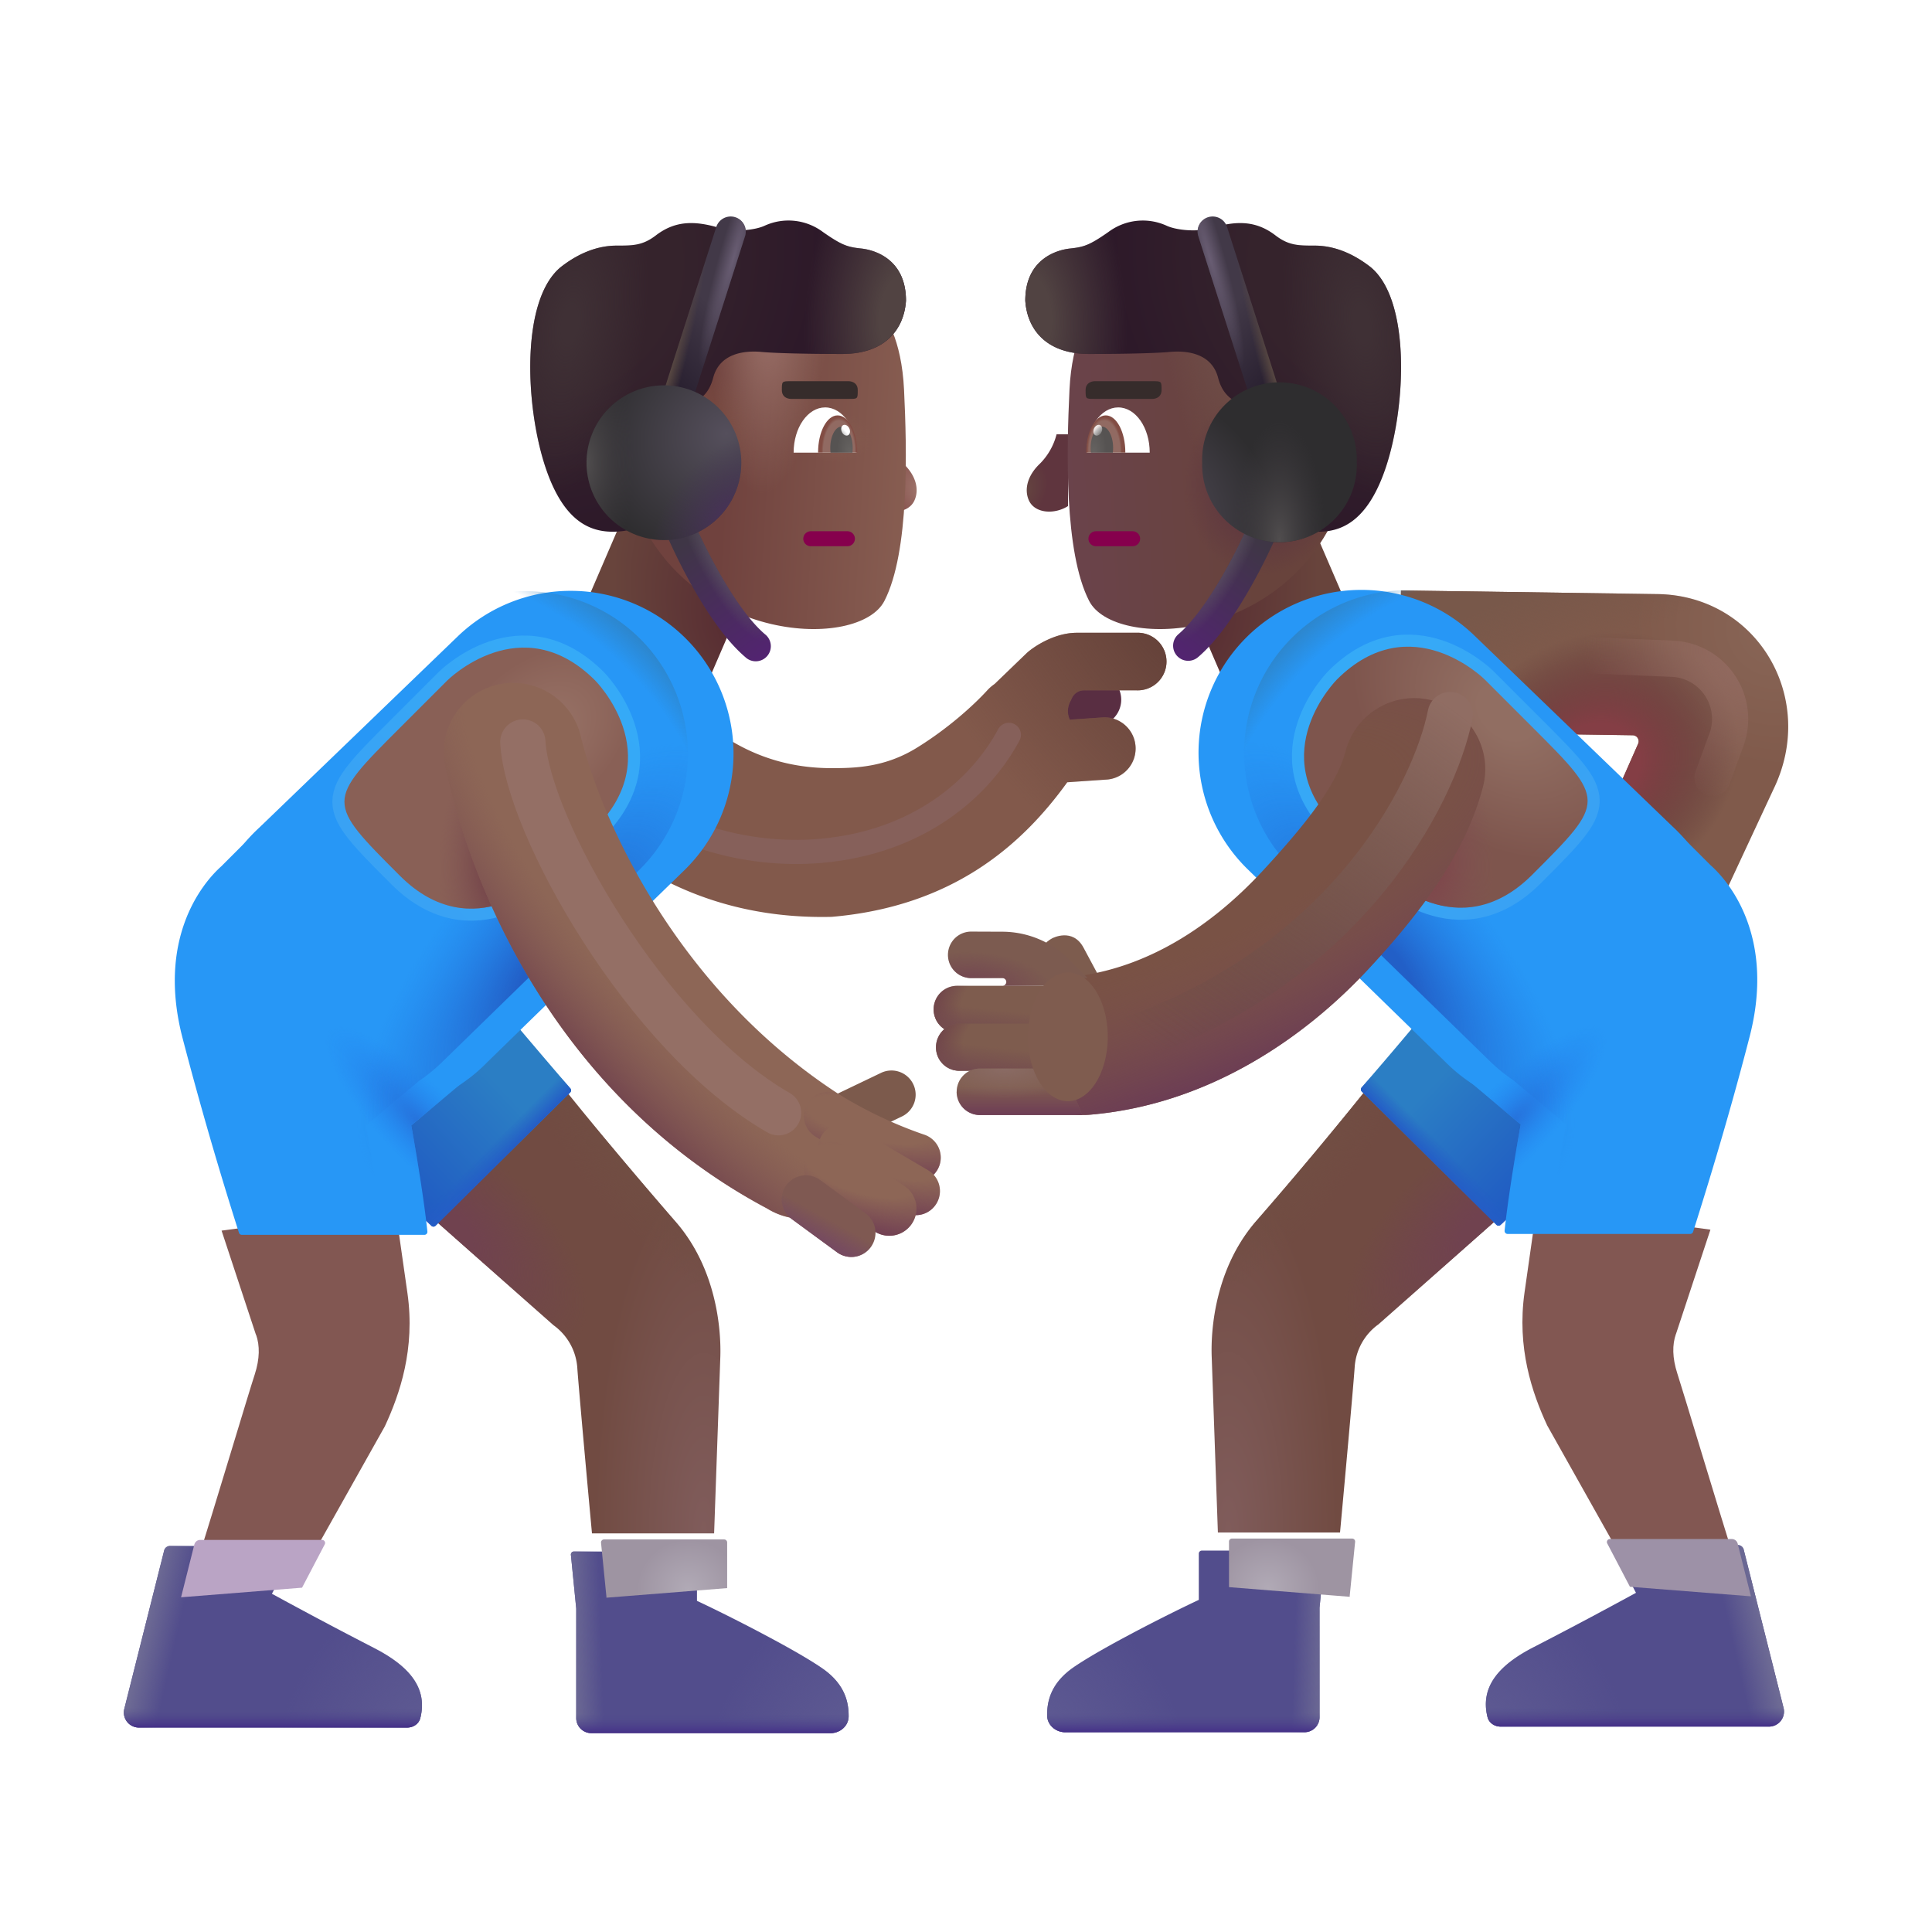 <svg xmlns="http://www.w3.org/2000/svg" fill="none" viewBox="0 0 32 32"><path fill="url(#man-wrestling-medium-dark_svg__a)" d="M19.316 9.068h2.37v3.352h-2.37Z" transform="rotate(-23.31 19.316 9.068)"/><path fill="url(#man-wrestling-medium-dark_svg__b)" d="M0 0h2.37v3.351H0Z" transform="scale(-1 1)rotate(-23.31 15.64 35.28)"/><path fill="#592E42" d="m16.47 11.457-.59.57.297 1.114 1.425-.505-.08-.117a.32.32 0 0 1-.023-.311l.03-.064a.2.2 0 0 1 .185-.118h.42a.437.437 0 0 0 0-.874h-.907c-.333 0-.643.203-.756.305"/><g filter="url(#man-wrestling-medium-dark_svg__c)"><path fill="#82594B" d="m16.074 11.629.536-.516c.123-.11.461-.332.824-.332h.988a.477.477 0 1 1 0 .953h-.866a.22.22 0 0 0-.202.13l-.033.068a.34.34 0 0 0-.002.288l.557-.038a.516.516 0 0 1 .07 1.029l-.669.046c-.739 1.026-1.884 2.056-3.902 2.229-2.386.057-3.712-1.182-4.258-1.691l-.108-.1-.103-.092a1.15 1.15 0 1 1 1.47-1.769c.023.02.077-.013.133-.046.064-.038.132-.078.163-.05q.08.07.17.154c.497.454 1.236 1.131 2.533 1.131.391 0 .884-.013 1.408-.336.51-.314.937-.699 1.167-.95a.7.7 0 0 1 .124-.108"/><path fill="url(#man-wrestling-medium-dark_svg__d)" d="m16.074 11.629.536-.516c.123-.11.461-.332.824-.332h.988a.477.477 0 1 1 0 .953h-.866a.22.22 0 0 0-.202.13l-.033.068a.34.34 0 0 0-.002.288l.557-.038a.516.516 0 0 1 .07 1.029l-.669.046c-.739 1.026-1.884 2.056-3.902 2.229-2.386.057-3.712-1.182-4.258-1.691l-.108-.1-.103-.092a1.15 1.15 0 1 1 1.47-1.769c.023.02.077-.013.133-.046.064-.038.132-.078.163-.05q.08.07.17.154c.497.454 1.236 1.131 2.533 1.131.391 0 .884-.013 1.408-.336.51-.314.937-.699 1.167-.95a.7.7 0 0 1 .124-.108"/></g><g filter="url(#man-wrestling-medium-dark_svg__e)"><path stroke="#86605A" stroke-linecap="round" stroke-width=".4" d="M10.804 13.484c.38.25 1.469.722 2.781.61 1.64-.141 2.656-1.048 3.125-1.923"/></g><path fill="url(#man-wrestling-medium-dark_svg__f)" d="m9.172 21.953-2.039-1.805 2.156-2.187c.348.45 1.223 1.496 1.903 2.277.67.77.758 1.77.738 2.262l-.102 2.898H9.805c-.068-.734-.211-2.307-.242-2.726a.95.95 0 0 0-.39-.719"/><path fill="url(#man-wrestling-medium-dark_svg__g)" d="m9.172 21.953-2.039-1.805 2.156-2.187c.348.45 1.223 1.496 1.903 2.277.67.77.758 1.77.738 2.262l-.102 2.898H9.805c-.068-.734-.211-2.307-.242-2.726a.95.95 0 0 0-.39-.719"/><path fill="url(#man-wrestling-medium-dark_svg__h)" d="m9.172 21.953-2.039-1.805 2.156-2.187c.348.45 1.223 1.496 1.903 2.277.67.77.758 1.77.738 2.262l-.102 2.898H9.805c-.068-.734-.211-2.307-.242-2.726a.95.95 0 0 0-.39-.719"/><path fill="url(#man-wrestling-medium-dark_svg__i)" d="m7.145 20.303-1.082-1.006-1.149-1.024 3.133-1.906c.244.31 1.015 1.214 1.4 1.66a.05.05 0 0 1-.003.068l-2.23 2.207a.05.05 0 0 1-.07.001"/><path fill="url(#man-wrestling-medium-dark_svg__j)" d="m7.145 20.303-1.082-1.006-1.149-1.024 3.133-1.906c.244.31 1.015 1.214 1.4 1.66a.05.05 0 0 1-.003.068l-2.23 2.207a.05.05 0 0 1-.07.001"/><path fill="url(#man-wrestling-medium-dark_svg__k)" d="m7.145 20.303-1.082-1.006-1.149-1.024 3.133-1.906c.244.31 1.015 1.214 1.4 1.66a.05.05 0 0 1-.003.068l-2.23 2.207a.05.05 0 0 1-.07.001"/><g filter="url(#man-wrestling-medium-dark_svg__l)"><path fill="#825752" d="m3.89 22.11-.57-1.727 2.876-.39c.013.093.071.51.203 1.429.13.919-.125 1.664-.375 2.203l-1.22 2.172H2.939c.245-.771.843-2.77.93-3.031.085-.262.085-.48.023-.657"/></g><g filter="url(#man-wrestling-medium-dark_svg__m)"><path fill="#2797F6" d="M6.826 10.546a2.696 2.696 0 0 1 3.753 3.874l-3.262 3.177a2.71 2.71 0 1 1-3.77-3.891z"/></g><g filter="url(#man-wrestling-medium-dark_svg__n)"><path fill="#2797F6" d="m2.928 14.336.664-.664 3.68 3.953-1.21 1.016s.192 1.043.267 1.757a.05.05 0 0 1-.05.055H3.255a.05.05 0 0 1-.047-.034 63 63 0 0 1-.938-3.24c-.409-1.591.287-2.517.66-2.843"/><path fill="url(#man-wrestling-medium-dark_svg__o)" d="m2.928 14.336.664-.664 3.68 3.953-1.21 1.016s.192 1.043.267 1.757a.05.05 0 0 1-.05.055H3.255a.05.05 0 0 1-.047-.034 63 63 0 0 1-.938-3.24c-.409-1.591.287-2.517.66-2.843"/></g><path fill="url(#man-wrestling-medium-dark_svg__p)" d="M10.647 10.626a2.697 2.697 0 0 0-3.821-.08l-3.234 3.126-.045.034q-.1.096-.188.2l-.43.43c-.373.325-1.069 1.252-.66 2.844.372 1.447.778 2.733.938 3.239q.005.016.02.026a.1.1 0 0 0 .027.008h3.025a.05.05 0 0 0 .05-.055c-.074-.714-.268-1.757-.268-1.757l.876-.735q.2-.135.38-.309l3.261-3.178a2.696 2.696 0 0 0 .069-3.793"/><path fill="url(#man-wrestling-medium-dark_svg__q)" d="M10.647 10.626a2.697 2.697 0 0 0-3.821-.08l-3.234 3.126-.045.034q-.1.096-.188.2l-.43.43c-.373.325-1.069 1.252-.66 2.844.372 1.447.778 2.733.938 3.239q.005.016.02.026a.1.1 0 0 0 .027.008h3.025a.05.05 0 0 0 .05-.055c-.074-.714-.268-1.757-.268-1.757l.876-.735q.2-.135.38-.309l3.261-3.178a2.696 2.696 0 0 0 .069-3.793"/><g filter="url(#man-wrestling-medium-dark_svg__r)"><path fill="#524D8C" d="m2.919 25.482-.66 2.621a.25.25 0 0 0 .242.311h4.441c.102 0 .196-.06.22-.159.127-.503-.196-.865-.763-1.157a86 86 0 0 1-1.695-.9l.375-.719a.05.05 0 0 0-.044-.073h-2.02a.1.1 0 0 0-.096.076"/><path fill="url(#man-wrestling-medium-dark_svg__s)" d="m2.919 25.482-.66 2.621a.25.25 0 0 0 .242.311h4.441c.102 0 .196-.06.22-.159.127-.503-.196-.865-.763-1.157a86 86 0 0 1-1.695-.9l.375-.719a.05.05 0 0 0-.044-.073h-2.02a.1.1 0 0 0-.096.076"/><path fill="url(#man-wrestling-medium-dark_svg__t)" d="m2.919 25.482-.66 2.621a.25.25 0 0 0 .242.311h4.441c.102 0 .196-.06.22-.159.127-.503-.196-.865-.763-1.157a86 86 0 0 1-1.695-.9l.375-.719a.05.05 0 0 0-.044-.073h-2.02a.1.1 0 0 0-.096.076"/><path fill="url(#man-wrestling-medium-dark_svg__u)" d="m2.919 25.482-.66 2.621a.25.25 0 0 0 .242.311h4.441c.102 0 .196-.06.22-.159.127-.503-.196-.865-.763-1.157a86 86 0 0 1-1.695-.9l.375-.719a.05.05 0 0 0-.044-.073h-2.02a.1.1 0 0 0-.096.076"/></g><g filter="url(#man-wrestling-medium-dark_svg__v)"><path fill="#BAA4C5" d="m4.703 26.197.376-.718a.05.05 0 0 0-.044-.073h-2.02a.1.1 0 0 0-.096.076l-.22.874z"/></g><g filter="url(#man-wrestling-medium-dark_svg__w)"><path fill="#524D8C" d="m9.844 26.343-.088-.89a.05.05 0 0 1 .05-.055h1.988a.05.05 0 0 1 .05.05v.767c.559.262 1.627.807 2.074 1.117.378.261.441.563.438.801-.003.155-.143.273-.298.273h-3.964a.25.25 0 0 1-.25-.25z"/><path fill="url(#man-wrestling-medium-dark_svg__x)" d="m9.844 26.343-.088-.89a.05.05 0 0 1 .05-.055h1.988a.05.05 0 0 1 .05.05v.767c.559.262 1.627.807 2.074 1.117.378.261.441.563.438.801-.003.155-.143.273-.298.273h-3.964a.25.25 0 0 1-.25-.25z"/><path fill="url(#man-wrestling-medium-dark_svg__y)" d="m9.844 26.343-.088-.89a.05.05 0 0 1 .05-.055h1.988a.05.05 0 0 1 .05.05v.767c.559.262 1.627.807 2.074 1.117.378.261.441.563.438.801-.003.155-.143.273-.298.273h-3.964a.25.25 0 0 1-.25-.25z"/><path fill="url(#man-wrestling-medium-dark_svg__z)" d="m9.844 26.343-.088-.89a.05.05 0 0 1 .05-.055h1.988a.05.05 0 0 1 .05.05v.767c.559.262 1.627.807 2.074 1.117.378.261.441.563.438.801-.003.155-.143.273-.298.273h-3.964a.25.25 0 0 1-.25-.25z"/></g><g filter="url(#man-wrestling-medium-dark_svg__A)"><path fill="url(#man-wrestling-medium-dark_svg__B)" d="M11.844 26.204v-.756a.05.05 0 0 0-.05-.05H9.805a.05.05 0 0 0-.05.055l.089.89v.02z"/></g><g filter="url(#man-wrestling-medium-dark_svg__C)"><path stroke="url(#man-wrestling-medium-dark_svg__D)" stroke-width=".4" d="M10.365 10.046s1.732 0 1.732 1.733v1.11s0 1.731-1.732 1.731-1.732 0-1.732-1.732v-1.11s0-1.732 1.732-1.732" transform="rotate(45 8.633 10.046)"/></g><path fill="url(#man-wrestling-medium-dark_svg__E)" d="M10.365 10.046s1.732 0 1.732 1.733v1.11s0 1.731-1.732 1.731-1.732 0-1.732-1.732v-1.11s0-1.732 1.732-1.732" transform="rotate(45 8.633 10.046)"/><path fill="url(#man-wrestling-medium-dark_svg__F)" d="M10.365 10.046s1.732 0 1.732 1.733v1.11s0 1.731-1.732 1.731-1.732 0-1.732-1.732v-1.11s0-1.732 1.732-1.732" transform="rotate(45 8.633 10.046)"/><g filter="url(#man-wrestling-medium-dark_svg__G)"><path fill="#7C5A4C" fill-rule="evenodd" d="M15.127 18.109a.4.4 0 0 1-.188.533l-.996.477a.4.4 0 0 1-.346-.722l.996-.477a.4.4 0 0 1 .534.189" clip-rule="evenodd"/></g><path fill="#8D6656" fill-rule="evenodd" d="M8.23 11.343a1.15 1.15 0 0 1 1.388.847c.33 1.361 1.57 4.161 4.242 5.911.539.336.765 1.006.43 1.545a1.15 1.15 0 0 1-1.585.37c-3.29-1.75-4.814-4.977-5.323-7.284a1.15 1.15 0 0 1 .847-1.389" clip-rule="evenodd"/><path fill="url(#man-wrestling-medium-dark_svg__H)" fill-rule="evenodd" d="M8.23 11.343a1.15 1.15 0 0 1 1.388.847c.33 1.361 1.57 4.161 4.242 5.911.539.336.765 1.006.43 1.545a1.15 1.15 0 0 1-1.585.37c-3.29-1.75-4.814-4.977-5.323-7.284a1.15 1.15 0 0 1 .847-1.389" clip-rule="evenodd"/><path fill="#8D6656" fill-rule="evenodd" d="M13.373 18.277a.4.4 0 0 1 .55-.135c.404.245.859.47 1.375.648a.4.4 0 1 1-.26.756 8 8 0 0 1-1.53-.72.4.4 0 0 1-.135-.549" clip-rule="evenodd"/><path fill="url(#man-wrestling-medium-dark_svg__I)" fill-rule="evenodd" d="M13.373 18.277a.4.4 0 0 1 .55-.135c.404.245.859.47 1.375.648a.4.4 0 1 1-.26.756 8 8 0 0 1-1.53-.72.4.4 0 0 1-.135-.549" clip-rule="evenodd"/><path fill="#8D6656" fill-rule="evenodd" d="M13.609 18.809a.4.4 0 0 1 .547-.142l1.215.715a.4.4 0 1 1-.405.69l-1.215-.716a.4.4 0 0 1-.142-.547" clip-rule="evenodd"/><path fill="url(#man-wrestling-medium-dark_svg__J)" fill-rule="evenodd" d="M13.609 18.809a.4.4 0 0 1 .547-.142l1.215.715a.4.4 0 1 1-.405.69l-1.215-.716a.4.4 0 0 1-.142-.547" clip-rule="evenodd"/><path fill="#8D6656" fill-rule="evenodd" d="M13.393 19.116a.45.45 0 0 1 .624-.122l.973.657a.45.45 0 0 1-.503.746l-.973-.657a.45.45 0 0 1-.121-.624" clip-rule="evenodd"/><path fill="url(#man-wrestling-medium-dark_svg__K)" fill-rule="evenodd" d="M13.393 19.116a.45.45 0 0 1 .624-.122l.973.657a.45.45 0 0 1-.503.746l-.973-.657a.45.45 0 0 1-.121-.624" clip-rule="evenodd"/><path fill="#7F5952" fill-rule="evenodd" d="M13.025 19.63a.4.4 0 0 1 .56-.085l.746.547a.4.4 0 1 1-.473.645l-.746-.547a.4.4 0 0 1-.087-.56" clip-rule="evenodd"/><path fill="url(#man-wrestling-medium-dark_svg__L)" fill-rule="evenodd" d="M13.025 19.63a.4.4 0 0 1 .56-.085l.746.547a.4.4 0 1 1-.473.645l-.746-.547a.4.4 0 0 1-.087-.56" clip-rule="evenodd"/><path fill="url(#man-wrestling-medium-dark_svg__M)" fill-rule="evenodd" d="M27.133 12.318a.1.1 0 0 0-.09-.14l-3.873-.058.035-2.34 4.25.06c1.653.024 2.653 1.726 1.919 3.234l-1.186 2.545-2.062-1.02z" clip-rule="evenodd"/><path fill="url(#man-wrestling-medium-dark_svg__N)" fill-rule="evenodd" d="M27.133 12.318a.1.1 0 0 0-.09-.14l-3.873-.058.035-2.34 4.25.06c1.653.024 2.653 1.726 1.919 3.234l-1.186 2.545-2.062-1.02z" clip-rule="evenodd"/><path fill="url(#man-wrestling-medium-dark_svg__O)" fill-rule="evenodd" d="M27.133 12.318a.1.1 0 0 0-.09-.14l-3.873-.058.035-2.34 4.25.06c1.653.024 2.653 1.726 1.919 3.234l-1.186 2.545-2.062-1.02z" clip-rule="evenodd"/><path fill="#7D5C4E" d="M17.43 15.54s.337-.18.517.157l.3.56s.18.337-.156.518-.337.18-.517-.157l-.3-.56s-.181-.337.156-.518"/><path fill="url(#man-wrestling-medium-dark_svg__P)" d="m22.828 21.938 2.039-1.805-2.156-2.188a69 69 0 0 1-1.903 2.278c-.67.77-.758 1.77-.738 2.261l.102 2.899h2.023c.068-.735.211-2.308.242-2.727a.95.95 0 0 1 .39-.718"/><path fill="url(#man-wrestling-medium-dark_svg__Q)" d="m22.828 21.938 2.039-1.805-2.156-2.188a69 69 0 0 1-1.903 2.278c-.67.77-.758 1.77-.738 2.261l.102 2.899h2.023c.068-.735.211-2.308.242-2.727a.95.95 0 0 1 .39-.718"/><path fill="url(#man-wrestling-medium-dark_svg__R)" d="m22.828 21.938 2.039-1.805-2.156-2.188a69 69 0 0 1-1.903 2.278c-.67.77-.758 1.77-.738 2.261l.102 2.899h2.023c.068-.735.211-2.308.242-2.727a.95.95 0 0 1 .39-.718"/><path fill="url(#man-wrestling-medium-dark_svg__S)" d="m24.855 20.288 1.082-1.007 1.149-1.023-3.133-1.906a79 79 0 0 1-1.4 1.66.05.05 0 0 0 .003.068l2.23 2.207a.05.05 0 0 0 .07 0"/><path fill="url(#man-wrestling-medium-dark_svg__T)" d="m24.855 20.288 1.082-1.007 1.149-1.023-3.133-1.906a79 79 0 0 1-1.4 1.66.05.05 0 0 0 .003.068l2.23 2.207a.05.05 0 0 0 .07 0"/><path fill="url(#man-wrestling-medium-dark_svg__U)" d="m24.855 20.288 1.082-1.007 1.149-1.023-3.133-1.906a79 79 0 0 1-1.4 1.66.05.05 0 0 0 .003.068l2.23 2.207a.05.05 0 0 0 .07 0"/><g filter="url(#man-wrestling-medium-dark_svg__V)"><path fill="#825752" d="m28.11 22.094.57-1.727-2.876-.39c-.013.093-.071.51-.203 1.43-.13.918.125 1.663.375 2.202l1.22 2.172h1.866c-.245-.77-.844-2.77-.93-3.031-.085-.262-.085-.48-.023-.656"/></g><g filter="url(#man-wrestling-medium-dark_svg__W)"><path fill="#2797F6" d="M25.174 10.53a2.696 2.696 0 0 0-3.752 3.874l3.261 3.178a2.71 2.71 0 1 0 3.77-3.892z"/></g><g filter="url(#man-wrestling-medium-dark_svg__X)"><path fill="#2797F6" d="m29.072 14.32-.664-.664-3.68 3.953 1.21 1.016s-.192 1.043-.267 1.758a.05.05 0 0 0 .05.055h3.025a.05.05 0 0 0 .047-.035c.16-.505.565-1.792.938-3.239.409-1.592-.287-2.518-.66-2.844"/><path fill="url(#man-wrestling-medium-dark_svg__Y)" d="m29.072 14.32-.664-.664-3.68 3.953 1.21 1.016s-.192 1.043-.267 1.758a.05.05 0 0 0 .05.055h3.025a.05.05 0 0 0 .047-.035c.16-.505.565-1.792.938-3.239.409-1.592-.287-2.518-.66-2.844"/></g><path fill="url(#man-wrestling-medium-dark_svg__Z)" d="M21.353 10.61a2.697 2.697 0 0 1 3.821-.08l3.234 3.126.045.034q.1.096.188.2l.43.43c.373.326 1.069 1.252.66 2.844a63 63 0 0 1-.938 3.24.05.05 0 0 1-.02.025.1.1 0 0 1-.027.009h-3.025a.05.05 0 0 1-.05-.055c.075-.715.268-1.758.268-1.758l-.876-.735a2.7 2.7 0 0 1-.38-.308l-3.261-3.178a2.696 2.696 0 0 1-.069-3.794"/><path fill="url(#man-wrestling-medium-dark_svg__aa)" d="M21.353 10.61a2.697 2.697 0 0 1 3.821-.08l3.234 3.126.045.034q.1.096.188.2l.43.43c.373.326 1.069 1.252.66 2.844a63 63 0 0 1-.938 3.24.05.05 0 0 1-.02.025.1.1 0 0 1-.027.009h-3.025a.05.05 0 0 1-.05-.055c.075-.715.268-1.758.268-1.758l-.876-.735a2.7 2.7 0 0 1-.38-.308l-3.261-3.178a2.696 2.696 0 0 1-.069-3.794"/><g filter="url(#man-wrestling-medium-dark_svg__ab)"><path fill="#524D8C" d="m29.081 25.466.66 2.621a.25.25 0 0 1-.242.311h-4.441c-.102 0-.196-.06-.22-.158-.127-.504.196-.866.763-1.157a86 86 0 0 0 1.696-.901l-.376-.718a.05.05 0 0 1 .044-.073h2.02a.1.1 0 0 1 .096.075"/><path fill="url(#man-wrestling-medium-dark_svg__ac)" d="m29.081 25.466.66 2.621a.25.25 0 0 1-.242.311h-4.441c-.102 0-.196-.06-.22-.158-.127-.504.196-.866.763-1.157a86 86 0 0 0 1.696-.901l-.376-.718a.05.05 0 0 1 .044-.073h2.02a.1.1 0 0 1 .096.075"/><path fill="url(#man-wrestling-medium-dark_svg__ad)" d="m29.081 25.466.66 2.621a.25.25 0 0 1-.242.311h-4.441c-.102 0-.196-.06-.22-.158-.127-.504.196-.866.763-1.157a86 86 0 0 0 1.696-.901l-.376-.718a.05.05 0 0 1 .044-.073h2.02a.1.1 0 0 1 .096.075"/><path fill="url(#man-wrestling-medium-dark_svg__ae)" d="m29.081 25.466.66 2.621a.25.25 0 0 1-.242.311h-4.441c-.102 0-.196-.06-.22-.158-.127-.504.196-.866.763-1.157a86 86 0 0 0 1.696-.901l-.376-.718a.05.05 0 0 1 .044-.073h2.02a.1.1 0 0 1 .096.075"/></g><g filter="url(#man-wrestling-medium-dark_svg__af)"><path fill="#9D91A7" d="m27.297 26.182-.376-.718a.05.05 0 0 1 .044-.073h2.02a.1.1 0 0 1 .096.075l.22.874z"/></g><g filter="url(#man-wrestling-medium-dark_svg__ag)"><path fill="#524D8C" d="m22.156 26.328.088-.89a.05.05 0 0 0-.05-.055h-1.988a.05.05 0 0 0-.05.05v.766c-.559.262-1.627.807-2.074 1.117-.378.262-.441.564-.438.802.003.155.143.273.298.273h3.964a.25.25 0 0 0 .25-.25z"/><path fill="url(#man-wrestling-medium-dark_svg__ah)" d="m22.156 26.328.088-.89a.05.05 0 0 0-.05-.055h-1.988a.05.05 0 0 0-.05.05v.766c-.559.262-1.627.807-2.074 1.117-.378.262-.441.564-.438.802.003.155.143.273.298.273h3.964a.25.25 0 0 0 .25-.25z"/><path fill="url(#man-wrestling-medium-dark_svg__ai)" d="m22.156 26.328.088-.89a.05.05 0 0 0-.05-.055h-1.988a.05.05 0 0 0-.05.05v.766c-.559.262-1.627.807-2.074 1.117-.378.262-.441.564-.438.802.003.155.143.273.298.273h3.964a.25.25 0 0 0 .25-.25z"/><path fill="url(#man-wrestling-medium-dark_svg__aj)" d="m22.156 26.328.088-.89a.05.05 0 0 0-.05-.055h-1.988a.05.05 0 0 0-.05.05v.766c-.559.262-1.627.807-2.074 1.117-.378.262-.441.564-.438.802.003.155.143.273.298.273h3.964a.25.25 0 0 0 .25-.25z"/></g><g filter="url(#man-wrestling-medium-dark_svg__ak)"><path fill="url(#man-wrestling-medium-dark_svg__al)" d="M20.156 26.188v-.755a.05.05 0 0 1 .05-.05h1.989a.05.05 0 0 1 .05.055l-.089.89v.02z"/></g><g filter="url(#man-wrestling-medium-dark_svg__am)"><path stroke="url(#man-wrestling-medium-dark_svg__an)" stroke-width=".4" d="M1.732 0s1.732 0 1.732 1.732v1.11s0 1.732-1.732 1.732S0 4.574 0 2.842v-1.11S0 0 1.732 0" transform="scale(-1 1)rotate(45 -23.792 -23.192)"/></g><path fill="url(#man-wrestling-medium-dark_svg__ao)" d="M1.732 0s1.732 0 1.732 1.732v1.11s0 1.732-1.732 1.732S0 4.574 0 2.842v-1.11S0 0 1.732 0" transform="scale(-1 1)rotate(45 -23.792 -23.192)"/><path fill="url(#man-wrestling-medium-dark_svg__ap)" d="M1.732 0s1.732 0 1.732 1.732v1.11s0 1.732-1.732 1.732S0 4.574 0 2.842v-1.11S0 0 1.732 0" transform="scale(-1 1)rotate(45 -23.792 -23.192)"/><path fill="#795245" fill-rule="evenodd" d="M23.727 11.603c.627.168 1 .811.833 1.438-.25.938-.826 1.86-1.893 3.008-1.075 1.158-2.67 2.249-4.615 2.414a1.175 1.175 0 0 1-1.27-1.071c-.055-.647.363-1.162 1.01-1.217 1.206-.141 2.261-.825 3.112-1.74.859-.925 1.253-1.502 1.385-1.999.167-.627.811-1 1.438-.833" clip-rule="evenodd"/><path fill="url(#man-wrestling-medium-dark_svg__aq)" fill-rule="evenodd" d="M23.727 11.603c.627.168 1 .811.833 1.438-.25.938-.826 1.86-1.893 3.008-1.075 1.158-2.67 2.249-4.615 2.414a1.175 1.175 0 0 1-1.27-1.071c-.055-.647.363-1.162 1.01-1.217 1.206-.141 2.261-.825 3.112-1.74.859-.925 1.253-1.502 1.385-1.999.167-.627.811-1 1.438-.833" clip-rule="evenodd"/><path fill="url(#man-wrestling-medium-dark_svg__ar)" d="M15.464 16.718a.39.39 0 0 1 .39-.39h2.032v.78h-2.032a.39.39 0 0 1-.39-.39"/><path fill="url(#man-wrestling-medium-dark_svg__as)" d="M15.464 16.718a.39.39 0 0 1 .39-.39h2.032v.78h-2.032a.39.39 0 0 1-.39-.39"/><path fill="url(#man-wrestling-medium-dark_svg__at)" d="M15.464 16.718a.39.39 0 0 1 .39-.39h2.032v.78h-2.032a.39.39 0 0 1-.39-.39"/><path fill="url(#man-wrestling-medium-dark_svg__au)" d="M15.503 17.345c0-.215.172-.39.384-.39h1.999v.78h-2a.387.387 0 0 1-.383-.39"/><path fill="url(#man-wrestling-medium-dark_svg__av)" d="M15.503 17.345c0-.215.172-.39.384-.39h1.999v.78h-2a.387.387 0 0 1-.383-.39"/><path fill="url(#man-wrestling-medium-dark_svg__aw)" d="M15.503 17.345c0-.215.172-.39.384-.39h1.999v.78h-2a.387.387 0 0 1-.383-.39"/><path fill="#7F5D4F" d="M15.846 18.083c0-.213.173-.385.386-.385h1.385l.308.77H16.23a.385.385 0 0 1-.385-.386"/><path fill="url(#man-wrestling-medium-dark_svg__ax)" d="M15.846 18.083c0-.213.173-.385.386-.385h1.385l.308.77H16.23a.385.385 0 0 1-.385-.386"/><path fill="url(#man-wrestling-medium-dark_svg__ay)" d="M15.846 18.083c0-.213.173-.385.386-.385h1.385l.308.77H16.23a.385.385 0 0 1-.385-.386"/><path fill="#7C5B50" d="M16.086 15.43a.384.384 0 1 0 0 .77h.518a.064.064 0 1 1 0 .128h1.158V16.2h.254l-.31-.31a1.57 1.57 0 0 0-1.108-.458z"/><path fill="url(#man-wrestling-medium-dark_svg__az)" d="M16.086 15.43a.384.384 0 1 0 0 .77h.518a.064.064 0 1 1 0 .128h1.158V16.2h.254l-.31-.31a1.57 1.57 0 0 0-1.108-.458z"/><g filter="url(#man-wrestling-medium-dark_svg__aA)"><path stroke="#946F65" stroke-linecap="round" stroke-width=".75" d="M8.66 12.29c.073 1.374 2.032 4.874 4.235 6.14"/></g><g filter="url(#man-wrestling-medium-dark_svg__aB)"><path stroke="url(#man-wrestling-medium-dark_svg__aC)" stroke-linecap="round" stroke-width=".75" d="M24.02 11.836c-.26 1.312-1.738 4.244-5.563 5.469"/></g><g filter="url(#man-wrestling-medium-dark_svg__aD)"><path fill="url(#man-wrestling-medium-dark_svg__aE)" d="M26.406 10.557a.3.3 0 0 0-.024.6zm1.29.354.013-.3zm.899 1.342.282.103zm-.514.532a.3.3 0 0 0 .563.207zm-1.7-1.628 1.303.053.025-.6-1.303-.053zm1.932.993-.232.635.563.207.233-.636zm-.629-.94a.7.7 0 0 1 .63.94l.563.206a1.3 1.3 0 0 0-1.168-1.745z"/></g><g filter="url(#man-wrestling-medium-dark_svg__aF)"><path fill="#7F5C4F" d="M17.026 17.173a.661 1.066 0 1 0 1.322 0 .661 1.066 0 1 0-1.322 0"/></g><path fill="url(#man-wrestling-medium-dark_svg__aG)" d="m11.678 8.11-.218-1.575a.795.795 0 0 0 .218 1.574"/><path fill="url(#man-wrestling-medium-dark_svg__aH)" d="m11.678 8.11-.218-1.575a.795.795 0 0 0 .218 1.574"/><path fill="url(#man-wrestling-medium-dark_svg__aI)" d="m11.678 8.11-.218-1.575a.795.795 0 0 0 .218 1.574"/><path fill="url(#man-wrestling-medium-dark_svg__aJ)" d="m20.51 8.11.219-1.575a.795.795 0 0 1-.218 1.574"/><path fill="url(#man-wrestling-medium-dark_svg__aK)" d="m20.51 8.11.219-1.575a.795.795 0 0 1-.218 1.574"/><path fill="url(#man-wrestling-medium-dark_svg__aL)" d="m20.51 8.11.219-1.575a.795.795 0 0 1-.218 1.574"/><path fill="url(#man-wrestling-medium-dark_svg__aM)" d="M14.961 7.677a1.06 1.06 0 0 1-.272-.483h-.19v1.188c.227.145.552.122.648-.095.083-.185.02-.416-.186-.61"/><g filter="url(#man-wrestling-medium-dark_svg__aN)"><path fill="url(#man-wrestling-medium-dark_svg__aO)" d="M14.724 6.658c-.04-.846-.315-1.254-.444-1.373h-3.943l-.066 3.342c.916 2.242 3.71 2.338 4.127 1.527.418-.81.373-2.516.326-3.496"/><path fill="url(#man-wrestling-medium-dark_svg__aP)" d="M14.724 6.658c-.04-.846-.315-1.254-.444-1.373h-3.943l-.066 3.342c.916 2.242 3.71 2.338 4.127 1.527.418-.81.373-2.516.326-3.496"/><path fill="url(#man-wrestling-medium-dark_svg__aQ)" d="M14.724 6.658c-.04-.846-.315-1.254-.444-1.373h-3.943l-.066 3.342c.916 2.242 3.71 2.338 4.127 1.527.418-.81.373-2.516.326-3.496"/><path fill="url(#man-wrestling-medium-dark_svg__aR)" d="M14.724 6.658c-.04-.846-.315-1.254-.444-1.373h-3.943l-.066 3.342c.916 2.242 3.71 2.338 4.127 1.527.418-.81.373-2.516.326-3.496"/></g><g filter="url(#man-wrestling-medium-dark_svg__aS)"><path fill="url(#man-wrestling-medium-dark_svg__aT)" d="M14.05 5.863c.693 0 1.023-.392 1.056-.883 0-.694-.53-.84-.734-.863-.232-.025-.322-.05-.644-.276a.95.95 0 0 0-.962-.103c-.157.074-.503.111-.75.037-.414-.124-.735-.12-1.053.124-.221.169-.383.169-.648.169-.363 0-.672.162-.904.338-.694.526-.615 2.332-.272 3.347.327.971.82 1.085 1.234 1.048.496-.044.623-.42.697-.734.06-.251.212-1.046.28-1.308.144-.066.456-.09.562-.5s.52-.456.8-.43c.171.017.644.034 1.338.034"/><path fill="url(#man-wrestling-medium-dark_svg__aU)" d="M14.05 5.863c.693 0 1.023-.392 1.056-.883 0-.694-.53-.84-.734-.863-.232-.025-.322-.05-.644-.276a.95.95 0 0 0-.962-.103c-.157.074-.503.111-.75.037-.414-.124-.735-.12-1.053.124-.221.169-.383.169-.648.169-.363 0-.672.162-.904.338-.694.526-.615 2.332-.272 3.347.327.971.82 1.085 1.234 1.048.496-.044.623-.42.697-.734.06-.251.212-1.046.28-1.308.144-.066.456-.09.562-.5s.52-.456.8-.43c.171.017.644.034 1.338.034"/><path fill="url(#man-wrestling-medium-dark_svg__aV)" d="M14.05 5.863c.693 0 1.023-.392 1.056-.883 0-.694-.53-.84-.734-.863-.232-.025-.322-.05-.644-.276a.95.95 0 0 0-.962-.103c-.157.074-.503.111-.75.037-.414-.124-.735-.12-1.053.124-.221.169-.383.169-.648.169-.363 0-.672.162-.904.338-.694.526-.615 2.332-.272 3.347.327.971.82 1.085 1.234 1.048.496-.044.623-.42.697-.734.06-.251.212-1.046.28-1.308.144-.066.456-.09.562-.5s.52-.456.8-.43c.171.017.644.034 1.338.034"/></g><path fill="url(#man-wrestling-medium-dark_svg__aW)" d="m11.798 8.195-.211-1.52a.768.768 0 0 0 .21 1.52"/><path fill="url(#man-wrestling-medium-dark_svg__aX)" d="m11.798 8.195-.211-1.52a.768.768 0 0 0 .21 1.52"/><path fill="url(#man-wrestling-medium-dark_svg__aY)" d="m11.798 8.195-.211-1.52a.768.768 0 0 0 .21 1.52"/><path fill="#fff" d="M14.19 7.497h-1.045c0-.414.234-.749.522-.749s.522.335.522.75"/><path fill="url(#man-wrestling-medium-dark_svg__aZ)" d="M13.55 7.497v-.004c0-.338.145-.613.323-.613.18 0 .325.275.325.613v.004z"/><path fill="url(#man-wrestling-medium-dark_svg__ba)" d="M13.756 7.497a1 1 0 0 1-.004-.076c0-.196.083-.355.186-.355.102 0 .185.159.185.355a1 1 0 0 1-.004.076z"/><path fill="url(#man-wrestling-medium-dark_svg__bb)" d="M-.068 0a.068.093 0 1 0 .136 0 .068.093 0 1 0-.136 0" transform="scale(-1 1)rotate(24.61 -23.337 -28.542)"/><path fill="url(#man-wrestling-medium-dark_svg__bc)" fill-rule="evenodd" d="M12.178 3.598a.25.25 0 0 1 .162.314l-.95 2.969a.25.25 0 0 1-.476-.152l.95-2.97a.25.25 0 0 1 .314-.161" clip-rule="evenodd"/><path fill="url(#man-wrestling-medium-dark_svg__bd)" fill-rule="evenodd" d="M12.178 3.598a.25.25 0 0 1 .162.314l-.95 2.969a.25.25 0 0 1-.476-.152l.95-2.97a.25.25 0 0 1 .314-.161" clip-rule="evenodd"/><path fill="url(#man-wrestling-medium-dark_svg__be)" fill-rule="evenodd" d="M12.178 3.598a.25.25 0 0 1 .162.314l-.95 2.969a.25.25 0 0 1-.476-.152l.95-2.97a.25.25 0 0 1 .314-.161" clip-rule="evenodd"/><path fill="url(#man-wrestling-medium-dark_svg__bf)" fill-rule="evenodd" d="M11.102 8.354a.25.25 0 0 1 .325.138c.1.247.285.645.511 1.038.23.399.488.767.732.975a.25.25 0 1 1-.324.38c-.312-.266-.606-.696-.841-1.105a10 10 0 0 1-.541-1.1.25.25 0 0 1 .138-.326" clip-rule="evenodd"/><path fill="url(#man-wrestling-medium-dark_svg__bg)" fill-rule="evenodd" d="M11.102 8.354a.25.25 0 0 1 .325.138c.1.247.285.645.511 1.038.23.399.488.767.732.975a.25.25 0 1 1-.324.38c-.312-.266-.606-.696-.841-1.105a10 10 0 0 1-.541-1.1.25.25 0 0 1 .138-.326" clip-rule="evenodd"/><path fill="url(#man-wrestling-medium-dark_svg__bh)" d="M9.715 7.664a1.281 1.281 0 1 0 2.563 0 1.281 1.281 0 1 0-2.563 0"/><path fill="url(#man-wrestling-medium-dark_svg__bi)" d="M9.715 7.664a1.281 1.281 0 1 0 2.563 0 1.281 1.281 0 1 0-2.563 0"/><path fill="url(#man-wrestling-medium-dark_svg__bj)" d="M9.715 7.664a1.281 1.281 0 1 0 2.563 0 1.281 1.281 0 1 0-2.563 0"/><g filter="url(#man-wrestling-medium-dark_svg__bk)"><path fill="#362C2B" d="M13.096 6.414h.965s.146 0 .146.147 0 .146-.146.146h-.965s-.146 0-.146-.146 0-.147.146-.147"/></g><path fill="#86004D" d="M13.305 8.923c0-.069.056-.124.124-.124h.607a.124.124 0 0 1 0 .248h-.607a.124.124 0 0 1-.124-.124"/><path fill="url(#man-wrestling-medium-dark_svg__bl)" d="M17.227 7.677a1.06 1.06 0 0 0 .273-.483h.19v1.188c-.228.145-.552.122-.649-.095-.082-.185-.02-.416.186-.61"/><g filter="url(#man-wrestling-medium-dark_svg__bm)"><path fill="url(#man-wrestling-medium-dark_svg__bn)" d="M17.464 6.658c.04-.846.315-1.254.444-1.373h3.943l.066 3.342c-.915 2.242-3.71 2.338-4.127 1.527-.417-.81-.373-2.516-.326-3.496"/><path fill="url(#man-wrestling-medium-dark_svg__bo)" d="M17.464 6.658c.04-.846.315-1.254.444-1.373h3.943l.066 3.342c-.915 2.242-3.71 2.338-4.127 1.527-.417-.81-.373-2.516-.326-3.496"/><path fill="url(#man-wrestling-medium-dark_svg__bp)" d="M17.464 6.658c.04-.846.315-1.254.444-1.373h3.943l.066 3.342c-.915 2.242-3.71 2.338-4.127 1.527-.417-.81-.373-2.516-.326-3.496"/><path fill="url(#man-wrestling-medium-dark_svg__bq)" d="M17.464 6.658c.04-.846.315-1.254.444-1.373h3.943l.066 3.342c-.915 2.242-3.71 2.338-4.127 1.527-.417-.81-.373-2.516-.326-3.496"/></g><g filter="url(#man-wrestling-medium-dark_svg__br)"><path fill="url(#man-wrestling-medium-dark_svg__bs)" d="M18.139 5.863c-.694 0-1.024-.392-1.057-.883 0-.694.53-.84.735-.863.231-.025.322-.05.644-.276a.95.95 0 0 1 .961-.103c.157.074.504.111.751.037.413-.124.735-.12 1.053.124.22.169.383.169.648.169.363 0 .671.162.904.338.694.526.614 2.332.272 3.347-.328.971-.821 1.085-1.234 1.048-.497-.044-.623-.42-.698-.734-.059-.251-.211-1.046-.28-1.308-.143-.066-.456-.09-.562-.5-.105-.41-.52-.456-.8-.43-.17.017-.644.034-1.337.034"/><path fill="url(#man-wrestling-medium-dark_svg__bt)" d="M18.139 5.863c-.694 0-1.024-.392-1.057-.883 0-.694.53-.84.735-.863.231-.025.322-.05.644-.276a.95.95 0 0 1 .961-.103c.157.074.504.111.751.037.413-.124.735-.12 1.053.124.22.169.383.169.648.169.363 0 .671.162.904.338.694.526.614 2.332.272 3.347-.328.971-.821 1.085-1.234 1.048-.497-.044-.623-.42-.698-.734-.059-.251-.211-1.046-.28-1.308-.143-.066-.456-.09-.562-.5-.105-.41-.52-.456-.8-.43-.17.017-.644.034-1.337.034"/><path fill="url(#man-wrestling-medium-dark_svg__bu)" d="M18.139 5.863c-.694 0-1.024-.392-1.057-.883 0-.694.53-.84.735-.863.231-.025.322-.05.644-.276a.95.95 0 0 1 .961-.103c.157.074.504.111.751.037.413-.124.735-.12 1.053.124.22.169.383.169.648.169.363 0 .671.162.904.338.694.526.614 2.332.272 3.347-.328.971-.821 1.085-1.234 1.048-.497-.044-.623-.42-.698-.734-.059-.251-.211-1.046-.28-1.308-.143-.066-.456-.09-.562-.5-.105-.41-.52-.456-.8-.43-.17.017-.644.034-1.337.034"/></g><path fill="url(#man-wrestling-medium-dark_svg__bv)" d="m20.39 8.195.212-1.52a.768.768 0 0 1-.211 1.52"/><path fill="url(#man-wrestling-medium-dark_svg__bw)" d="m20.39 8.195.212-1.52a.768.768 0 0 1-.211 1.52"/><path fill="url(#man-wrestling-medium-dark_svg__bx)" d="m20.39 8.195.212-1.52a.768.768 0 0 1-.211 1.52"/><path fill="#fff" d="M18 7.497h1.043c0-.414-.233-.749-.522-.749-.288 0-.522.335-.522.75"/><path fill="url(#man-wrestling-medium-dark_svg__by)" d="M18.639 7.497v-.004c0-.338-.145-.613-.324-.613s-.324.275-.324.613v.004z"/><path fill="url(#man-wrestling-medium-dark_svg__bz)" d="M18.432 7.497a1 1 0 0 0 .005-.076c0-.196-.084-.355-.186-.355-.103 0-.186.159-.186.355q0 .04.005.076z"/><path fill="url(#man-wrestling-medium-dark_svg__bA)" d="M18.115 7.126a.068.093 0 1 0 .136 0 .068.093 0 1 0-.136 0" transform="rotate(24.61 18.183 7.126)"/><path fill="url(#man-wrestling-medium-dark_svg__bB)" fill-rule="evenodd" d="M20.01 3.598a.25.25 0 0 0-.162.314l.95 2.969a.25.25 0 1 0 .476-.152l-.95-2.97a.25.25 0 0 0-.314-.161" clip-rule="evenodd"/><path fill="url(#man-wrestling-medium-dark_svg__bC)" fill-rule="evenodd" d="M20.01 3.598a.25.25 0 0 0-.162.314l.95 2.969a.25.25 0 1 0 .476-.152l-.95-2.97a.25.25 0 0 0-.314-.161" clip-rule="evenodd"/><path fill="url(#man-wrestling-medium-dark_svg__bD)" fill-rule="evenodd" d="M20.01 3.598a.25.25 0 0 0-.162.314l.95 2.969a.25.25 0 1 0 .476-.152l-.95-2.97a.25.25 0 0 0-.314-.161" clip-rule="evenodd"/><path fill="url(#man-wrestling-medium-dark_svg__bE)" fill-rule="evenodd" d="M21.087 8.354a.25.25 0 0 0-.326.138 9 9 0 0 1-.51 1.038c-.23.399-.489.767-.733.975a.25.25 0 1 0 .325.38c.312-.266.605-.696.84-1.105.24-.415.433-.834.541-1.1a.25.25 0 0 0-.137-.326" clip-rule="evenodd"/><path fill="url(#man-wrestling-medium-dark_svg__bF)" fill-rule="evenodd" d="M21.087 8.354a.25.25 0 0 0-.326.138 9 9 0 0 1-.51 1.038c-.23.399-.489.767-.733.975a.25.25 0 1 0 .325.38c.312-.266.605-.696.84-1.105.24-.415.433-.834.541-1.1a.25.25 0 0 0-.137-.326" clip-rule="evenodd"/><path fill="url(#man-wrestling-medium-dark_svg__bG)" d="M-1.281 0A1.281 1.281 0 1 0 1.28 0 1.281 1.281 0 1 0-1.28 0" transform="matrix(-1 0 0 1 21.192 7.664)"/><path fill="url(#man-wrestling-medium-dark_svg__bH)" d="M-1.281 0A1.281 1.281 0 1 0 1.28 0 1.281 1.281 0 1 0-1.28 0" transform="matrix(-1 0 0 1 21.192 7.664)"/><path fill="url(#man-wrestling-medium-dark_svg__bI)" d="M-1.281 0A1.281 1.281 0 1 0 1.28 0 1.281 1.281 0 1 0-1.28 0" transform="matrix(-1 0 0 1 21.192 7.664)"/><g filter="url(#man-wrestling-medium-dark_svg__bJ)"><path fill="#362C2B" d="M19.093 6.414h-.965s-.147 0-.147.147 0 .146.147.146h.965s.146 0 .146-.146 0-.147-.146-.147"/></g><path fill="#86004D" d="M18.884 8.923a.124.124 0 0 0-.125-.124h-.607a.124.124 0 0 0 0 .248h.607a.124.124 0 0 0 .125-.124"/><defs><radialGradient id="man-wrestling-medium-dark_svg__a" cx="0" cy="0" r="1" gradientTransform="matrix(1.386 1.363 -2.281 2.32 19.282 10.52)" gradientUnits="userSpaceOnUse"><stop stop-color="#572C32"/><stop offset=".919" stop-color="#68443C"/></radialGradient><radialGradient id="man-wrestling-medium-dark_svg__b" cx="0" cy="0" r="1" gradientTransform="matrix(1.386 1.363 -2.281 2.32 -.033 1.45)" gradientUnits="userSpaceOnUse"><stop stop-color="#572C32"/><stop offset=".919" stop-color="#68443C"/></radialGradient><radialGradient id="man-wrestling-medium-dark_svg__d" cx="0" cy="0" r="1" gradientTransform="matrix(-2.711 2.353 -5.204 -5.995 18.899 10.781)" gradientUnits="userSpaceOnUse"><stop stop-color="#644139"/><stop offset="1" stop-color="#644139" stop-opacity="0"/></radialGradient><radialGradient id="man-wrestling-medium-dark_svg__f" cx="0" cy="0" r="1" gradientTransform="matrix(0 -5.969 1.812 0 11.656 25.398)" gradientUnits="userSpaceOnUse"><stop stop-color="#805C5B"/><stop offset="1" stop-color="#714B42"/></radialGradient><radialGradient id="man-wrestling-medium-dark_svg__g" cx="0" cy="0" r="1" gradientTransform="matrix(2.142 1.875 -.943 1.077 7.39 20.367)" gradientUnits="userSpaceOnUse"><stop offset=".188" stop-color="#70424F"/><stop offset="1" stop-color="#70424F" stop-opacity="0"/></radialGradient><radialGradient id="man-wrestling-medium-dark_svg__h" cx="0" cy="0" r="1" gradientTransform="rotate(144.26 2.26 11.022)scale(1.231 3.498)" gradientUnits="userSpaceOnUse"><stop offset=".278" stop-color="#714E43"/><stop offset="1" stop-color="#714E43" stop-opacity="0"/></radialGradient><radialGradient id="man-wrestling-medium-dark_svg__o" cx="0" cy="0" r="1" gradientTransform="rotate(-134.195 7.064 8.004)scale(2.212 .641)" gradientUnits="userSpaceOnUse"><stop stop-color="#2670DA"/><stop offset="1" stop-color="#2283F1" stop-opacity="0"/></radialGradient><radialGradient id="man-wrestling-medium-dark_svg__p" cx="0" cy="0" r="1" gradientTransform="rotate(128.536 .685 10.203)scale(4.514 1.882)" gradientUnits="userSpaceOnUse"><stop offset=".154" stop-color="#225FC7"/><stop offset="1" stop-color="#227BE5" stop-opacity="0"/></radialGradient><radialGradient id="man-wrestling-medium-dark_svg__q" cx="0" cy="0" r="1" gradientTransform="matrix(6.969 -7.188 5.679 5.507 3.781 17.68)" gradientUnits="userSpaceOnUse"><stop offset=".93" stop-color="#2F80BE" stop-opacity="0"/><stop offset="1" stop-color="#2F80BE"/></radialGradient><radialGradient id="man-wrestling-medium-dark_svg__t" cx="0" cy="0" r="1" gradientTransform="rotate(-144.397 8.157 13.053)scale(2.174 2.91)" gradientUnits="userSpaceOnUse"><stop stop-color="#5E5A92"/><stop offset="1" stop-color="#5E5A92" stop-opacity="0"/></radialGradient><radialGradient id="man-wrestling-medium-dark_svg__y" cx="0" cy="0" r="1" gradientTransform="matrix(-1.646 -1.266 1.73 -2.25 14.356 28.406)" gradientUnits="userSpaceOnUse"><stop stop-color="#5E5A92"/><stop offset="1" stop-color="#5E5A92" stop-opacity="0"/></radialGradient><radialGradient id="man-wrestling-medium-dark_svg__B" cx="0" cy="0" r="1" gradientTransform="matrix(0 -.828 .852 0 11.203 26.227)" gradientUnits="userSpaceOnUse"><stop stop-color="#B1AAB6"/><stop offset="1" stop-color="#9E94A2"/></radialGradient><radialGradient id="man-wrestling-medium-dark_svg__E" cx="0" cy="0" r="1" gradientTransform="matrix(-.055 1.735 -1.202 -.038 10.37 11.325)" gradientUnits="userSpaceOnUse"><stop offset=".158" stop-color="#977266"/><stop offset="1" stop-color="#896056"/></radialGradient><radialGradient id="man-wrestling-medium-dark_svg__F" cx="0" cy="0" r="1" gradientTransform="matrix(1.49 1.67 -.815 .727 11.379 13.168)" gradientUnits="userSpaceOnUse"><stop offset=".176" stop-color="#6E3C45"/><stop offset="1" stop-color="#7E5253" stop-opacity="0"/></radialGradient><radialGradient id="man-wrestling-medium-dark_svg__H" cx="0" cy="0" r="1" gradientTransform="rotate(137.121 3.046 10.155)scale(3.582 11.084)" gradientUnits="userSpaceOnUse"><stop offset=".56" stop-color="#7C5051" stop-opacity="0"/><stop offset=".963" stop-color="#6D3E4C"/></radialGradient><radialGradient id="man-wrestling-medium-dark_svg__I" cx="0" cy="0" r="1" gradientTransform="rotate(102.363 -.239 15.081)scale(.913 2.954)" gradientUnits="userSpaceOnUse"><stop offset=".369" stop-color="#703E53" stop-opacity="0"/><stop offset="1" stop-color="#703E53"/></radialGradient><radialGradient id="man-wrestling-medium-dark_svg__J" cx="0" cy="0" r="1" gradientTransform="matrix(-.304 .897 -2.624 -.89 14.56 19.08)" gradientUnits="userSpaceOnUse"><stop offset=".369" stop-color="#703E53" stop-opacity="0"/><stop offset="1" stop-color="#703E53"/></radialGradient><radialGradient id="man-wrestling-medium-dark_svg__K" cx="0" cy="0" r="1" gradientTransform="matrix(-.283 .922 -2.485 -.763 14.252 19.398)" gradientUnits="userSpaceOnUse"><stop offset=".369" stop-color="#703E53" stop-opacity="0"/><stop offset="1" stop-color="#703E53"/></radialGradient><radialGradient id="man-wrestling-medium-dark_svg__M" cx="0" cy="0" r="1" gradientTransform="matrix(-1.375 1.625 -1.795 -1.519 29.313 10.492)" gradientUnits="userSpaceOnUse"><stop stop-color="#886556"/><stop offset="1" stop-color="#805A4B"/></radialGradient><radialGradient id="man-wrestling-medium-dark_svg__N" cx="0" cy="0" r="1" gradientTransform="matrix(2.122 -1.332 1.133 1.805 26.394 12.7)" gradientUnits="userSpaceOnUse"><stop offset=".319" stop-color="#843E45"/><stop offset="1" stop-color="#4D272D" stop-opacity="0"/><stop offset="1" stop-color="#843E45" stop-opacity="0"/></radialGradient><radialGradient id="man-wrestling-medium-dark_svg__P" cx="0" cy="0" r="1" gradientTransform="matrix(0 -5.969 1.812 0 20.343 25.383)" gradientUnits="userSpaceOnUse"><stop stop-color="#805C5B"/><stop offset="1" stop-color="#714B42"/></radialGradient><radialGradient id="man-wrestling-medium-dark_svg__Q" cx="0" cy="0" r="1" gradientTransform="matrix(-2.142 1.875 -.943 -1.077 24.61 20.352)" gradientUnits="userSpaceOnUse"><stop offset=".188" stop-color="#70424F"/><stop offset="1" stop-color="#70424F" stop-opacity="0"/></radialGradient><radialGradient id="man-wrestling-medium-dark_svg__R" cx="0" cy="0" r="1" gradientTransform="matrix(.999 .719 -2.043 2.839 21.468 18.633)" gradientUnits="userSpaceOnUse"><stop offset=".278" stop-color="#714E43"/><stop offset="1" stop-color="#714E43" stop-opacity="0"/></radialGradient><radialGradient id="man-wrestling-medium-dark_svg__Y" cx="0" cy="0" r="1" gradientTransform="rotate(-45.805 34.927 -21.16)scale(2.212 .641)" gradientUnits="userSpaceOnUse"><stop stop-color="#2670DA"/><stop offset="1" stop-color="#2283F1" stop-opacity="0"/></radialGradient><radialGradient id="man-wrestling-medium-dark_svg__Z" cx="0" cy="0" r="1" gradientTransform="rotate(51.464 -5.154 31.769)scale(4.514 1.882)" gradientUnits="userSpaceOnUse"><stop offset=".154" stop-color="#225FC7"/><stop offset="1" stop-color="#227BE5" stop-opacity="0"/></radialGradient><radialGradient id="man-wrestling-medium-dark_svg__aa" cx="0" cy="0" r="1" gradientTransform="matrix(-6.969 -7.187 5.679 -5.507 28.218 17.664)" gradientUnits="userSpaceOnUse"><stop offset=".93" stop-color="#2F80BE" stop-opacity="0"/><stop offset="1" stop-color="#2F80BE"/></radialGradient><radialGradient id="man-wrestling-medium-dark_svg__ad" cx="0" cy="0" r="1" gradientTransform="matrix(1.768 -1.266 1.694 2.366 24.81 28.398)" gradientUnits="userSpaceOnUse"><stop stop-color="#5E5A92"/><stop offset="1" stop-color="#5E5A92" stop-opacity="0"/></radialGradient><radialGradient id="man-wrestling-medium-dark_svg__ai" cx="0" cy="0" r="1" gradientTransform="matrix(1.646 -1.266 1.73 2.25 17.644 28.39)" gradientUnits="userSpaceOnUse"><stop stop-color="#5E5A92"/><stop offset="1" stop-color="#5E5A92" stop-opacity="0"/></radialGradient><radialGradient id="man-wrestling-medium-dark_svg__al" cx="0" cy="0" r="1" gradientTransform="matrix(0 -.828 .852 0 20.797 26.21)" gradientUnits="userSpaceOnUse"><stop stop-color="#B1AAB6"/><stop offset="1" stop-color="#9E94A2"/></radialGradient><radialGradient id="man-wrestling-medium-dark_svg__ao" cx="0" cy="0" r="1" gradientTransform="matrix(2.438 .184 -.249 3.289 .122 2.37)" gradientUnits="userSpaceOnUse"><stop offset=".158" stop-color="#916E62"/><stop offset=".865" stop-color="#7E554D"/></radialGradient><radialGradient id="man-wrestling-medium-dark_svg__ap" cx="0" cy="0" r="1" gradientTransform="matrix(1.49 1.67 -.815 .727 2.746 3.121)" gradientUnits="userSpaceOnUse"><stop offset=".176" stop-color="#7E464B"/><stop offset="1" stop-color="#805253" stop-opacity="0"/></radialGradient><radialGradient id="man-wrestling-medium-dark_svg__aq" cx="0" cy="0" r="1" gradientTransform="rotate(68.24 -.93 21.358)scale(4.038 11.175)" gradientUnits="userSpaceOnUse"><stop offset=".368" stop-color="#7C4F50" stop-opacity="0"/><stop offset=".969" stop-color="#693956"/></radialGradient><radialGradient id="man-wrestling-medium-dark_svg__as" cx="0" cy="0" r="1" gradientTransform="rotate(171.313 7.993 8.937)scale(1.944 1.138)" gradientUnits="userSpaceOnUse"><stop offset=".685" stop-color="#6C3E49" stop-opacity="0"/><stop offset="1" stop-color="#6C3E49"/></radialGradient><radialGradient id="man-wrestling-medium-dark_svg__av" cx="0" cy="0" r="1" gradientTransform="matrix(-1.891 .294 -.175 -1.125 17.254 17.192)" gradientUnits="userSpaceOnUse"><stop offset=".685" stop-color="#6C3E49" stop-opacity="0"/><stop offset="1" stop-color="#6C3E49"/></radialGradient><radialGradient id="man-wrestling-medium-dark_svg__ay" cx="0" cy="0" r="1" gradientTransform="matrix(0 .498 -1.344 0 16.64 17.698)" gradientUnits="userSpaceOnUse"><stop stop-color="#8A6B64"/><stop offset="1" stop-color="#8A6B64" stop-opacity="0"/></radialGradient><radialGradient id="man-wrestling-medium-dark_svg__az" cx="0" cy="0" r="1" gradientTransform="matrix(.031 -.565 1.315 .073 16.113 16.328)" gradientUnits="userSpaceOnUse"><stop stop-color="#714351"/><stop offset="1" stop-color="#714351" stop-opacity="0"/></radialGradient><radialGradient id="man-wrestling-medium-dark_svg__aE" cx="0" cy="0" r="1" gradientTransform="rotate(123.38 11.508 13.203)scale(2.433 2.71)" gradientUnits="userSpaceOnUse"><stop stop-color="#926A60"/><stop offset="1" stop-color="#926A60" stop-opacity="0"/></radialGradient><radialGradient id="man-wrestling-medium-dark_svg__aG" cx="0" cy="0" r="1" gradientTransform="rotate(-163.811 6.265 2.758)scale(.828 .404)" gradientUnits="userSpaceOnUse"><stop offset=".17" stop-color="#917169"/><stop offset="1" stop-color="#7F5A4D"/></radialGradient><radialGradient id="man-wrestling-medium-dark_svg__aH" cx="0" cy="0" r="1" gradientTransform="matrix(-.247 1.29 -1.345 -.258 11.478 6.825)" gradientUnits="userSpaceOnUse"><stop offset=".716" stop-color="#7B4845" stop-opacity="0"/><stop offset="1" stop-color="#7B4845"/></radialGradient><radialGradient id="man-wrestling-medium-dark_svg__aJ" cx="0" cy="0" r="1" gradientTransform="matrix(.795 -.231 .113 .388 20.676 7.154)" gradientUnits="userSpaceOnUse"><stop offset=".17" stop-color="#917169"/><stop offset="1" stop-color="#7F5A4D"/></radialGradient><radialGradient id="man-wrestling-medium-dark_svg__aK" cx="0" cy="0" r="1" gradientTransform="rotate(79.157 6.227 15.94)scale(1.314 1.369)" gradientUnits="userSpaceOnUse"><stop offset=".716" stop-color="#7B4845" stop-opacity="0"/><stop offset="1" stop-color="#7B4845"/></radialGradient><radialGradient id="man-wrestling-medium-dark_svg__aM" cx="0" cy="0" r="1" gradientTransform="rotate(151.587 6.604 6.002)scale(.572 .808)" gradientUnits="userSpaceOnUse"><stop offset=".101" stop-color="#9E746B"/><stop offset=".684" stop-color="#8A5752"/></radialGradient><radialGradient id="man-wrestling-medium-dark_svg__aP" cx="0" cy="0" r="1" gradientTransform="matrix(.891 -.05 .06 1.087 11.4 7.396)" gradientUnits="userSpaceOnUse"><stop offset=".156" stop-color="#794B40"/><stop offset="1" stop-color="#794B40" stop-opacity="0"/></radialGradient><radialGradient id="man-wrestling-medium-dark_svg__aQ" cx="0" cy="0" r="1" gradientTransform="matrix(-.174 3.089 -.976 -.055 12.512 5.285)" gradientUnits="userSpaceOnUse"><stop stop-color="#9D726C"/><stop offset="1" stop-color="#9A7468" stop-opacity="0"/></radialGradient><radialGradient id="man-wrestling-medium-dark_svg__aR" cx="0" cy="0" r="1" gradientTransform="matrix(0 .413 -.644 0 13.585 7.446)" gradientUnits="userSpaceOnUse"><stop offset=".155" stop-color="#845A4E"/><stop offset="1" stop-color="#845A4E" stop-opacity="0"/></radialGradient><radialGradient id="man-wrestling-medium-dark_svg__aT" cx="0" cy="0" r="1" gradientTransform="rotate(42.274 -1.218 14.474)scale(4.908 5.566)" gradientUnits="userSpaceOnUse"><stop offset=".363" stop-color="#35232C"/><stop offset="1" stop-color="#2A1528"/></radialGradient><radialGradient id="man-wrestling-medium-dark_svg__aU" cx="0" cy="0" r="1" gradientTransform="rotate(98.366 2.445 6.804)scale(2.865 1.266)" gradientUnits="userSpaceOnUse"><stop offset=".106" stop-color="#3F3035"/><stop offset="1" stop-color="#3F3035" stop-opacity="0"/></radialGradient><radialGradient id="man-wrestling-medium-dark_svg__aV" cx="0" cy="0" r="1" gradientTransform="rotate(-176.424 7.59 2.382)scale(1.588 3.116)" gradientUnits="userSpaceOnUse"><stop offset=".218" stop-color="#514342"/><stop offset="1" stop-color="#514342" stop-opacity="0"/></radialGradient><radialGradient id="man-wrestling-medium-dark_svg__aW" cx="0" cy="0" r="1" gradientTransform="rotate(-163.811 6.336 2.809)scale(.799 .39)" gradientUnits="userSpaceOnUse"><stop offset=".17" stop-color="#917169"/><stop offset="1" stop-color="#7F5A4D"/></radialGradient><radialGradient id="man-wrestling-medium-dark_svg__aX" cx="0" cy="0" r="1" gradientTransform="matrix(-.239 1.246 -1.299 -.249 11.604 6.954)" gradientUnits="userSpaceOnUse"><stop offset=".716" stop-color="#7B4845" stop-opacity="0"/><stop offset="1" stop-color="#7B4845"/></radialGradient><radialGradient id="man-wrestling-medium-dark_svg__aZ" cx="0" cy="0" r="1" gradientTransform="matrix(-.289 0 0 -.561 13.896 7.474)" gradientUnits="userSpaceOnUse"><stop offset=".895" stop-color="#916A62"/><stop offset="1" stop-color="#824D44"/></radialGradient><radialGradient id="man-wrestling-medium-dark_svg__ba" cx="0" cy="0" r="1" gradientTransform="matrix(-.264 0 0 -.572 14.074 7.497)" gradientUnits="userSpaceOnUse"><stop stop-color="#666361"/><stop offset=".813" stop-color="#565352"/></radialGradient><radialGradient id="man-wrestling-medium-dark_svg__bd" cx="0" cy="0" r="1" gradientTransform="rotate(14.265 -18.47 47.383)scale(.238 2.462)" gradientUnits="userSpaceOnUse"><stop stop-color="#5E4D44"/><stop offset="1" stop-color="#5E4D44" stop-opacity="0"/></radialGradient><radialGradient id="man-wrestling-medium-dark_svg__be" cx="0" cy="0" r="1" gradientTransform="matrix(-.521 1.828 -.238 -.068 12.149 4.274)" gradientUnits="userSpaceOnUse"><stop stop-color="#695D73"/><stop offset="1" stop-color="#695D73" stop-opacity="0"/></radialGradient><radialGradient id="man-wrestling-medium-dark_svg__bg" cx="0" cy="0" r="1" gradientTransform="matrix(-.352 .188 -.702 -1.316 11.985 9.29)" gradientUnits="userSpaceOnUse"><stop stop-color="#5E5663"/><stop offset="1" stop-color="#5E5663" stop-opacity="0"/></radialGradient><radialGradient id="man-wrestling-medium-dark_svg__bh" cx="0" cy="0" r="1" gradientTransform="matrix(-2.031 1.094 -.968 -1.798 12.031 7.18)" gradientUnits="userSpaceOnUse"><stop stop-color="#554F5C"/><stop offset="1" stop-color="#2E2D2F"/></radialGradient><radialGradient id="man-wrestling-medium-dark_svg__bi" cx="0" cy="0" r="1" gradientTransform="matrix(.77 0 0 1.984 9.715 7.664)" gradientUnits="userSpaceOnUse"><stop stop-color="#504D4E"/><stop offset="1" stop-color="#3E3A3F" stop-opacity="0"/></radialGradient><radialGradient id="man-wrestling-medium-dark_svg__bj" cx="0" cy="0" r="1" gradientTransform="matrix(-.766 -.641 1.04 -1.243 12.063 8.555)" gradientUnits="userSpaceOnUse"><stop stop-color="#483159"/><stop offset="1" stop-color="#433352" stop-opacity="0"/></radialGradient><radialGradient id="man-wrestling-medium-dark_svg__bl" cx="0" cy="0" r="1" gradientTransform="matrix(.503 .272 -.384 .711 16.92 8.139)" gradientUnits="userSpaceOnUse"><stop offset=".101" stop-color="#644440"/><stop offset=".684" stop-color="#5F353E"/></radialGradient><radialGradient id="man-wrestling-medium-dark_svg__bo" cx="0" cy="0" r="1" gradientTransform="rotate(-176.815 10.497 3.41)scale(.893 1.089)" gradientUnits="userSpaceOnUse"><stop offset=".156" stop-color="#794B40"/><stop offset="1" stop-color="#794B40" stop-opacity="0"/></radialGradient><radialGradient id="man-wrestling-medium-dark_svg__bp" cx="0" cy="0" r="1" gradientTransform="matrix(.332 3.396 -1.073 .105 20.034 5.204)" gradientUnits="userSpaceOnUse"><stop stop-color="#71504B"/><stop offset="1" stop-color="#71504B" stop-opacity="0"/></radialGradient><radialGradient id="man-wrestling-medium-dark_svg__bq" cx="0" cy="0" r="1" gradientTransform="matrix(-.166 1.554 -1.306 -.14 20.683 8.177)" gradientUnits="userSpaceOnUse"><stop offset=".381" stop-color="#5E3640"/><stop offset="1" stop-color="#5E3640" stop-opacity="0"/></radialGradient><radialGradient id="man-wrestling-medium-dark_svg__bs" cx="0" cy="0" r="1" gradientTransform="matrix(-3.632 3.302 -3.744 -4.118 22.77 4.584)" gradientUnits="userSpaceOnUse"><stop offset=".363" stop-color="#35232C"/><stop offset="1" stop-color="#2A1528"/></radialGradient><radialGradient id="man-wrestling-medium-dark_svg__bt" cx="0" cy="0" r="1" gradientTransform="matrix(.417 2.834 -1.252 .184 22.657 5.375)" gradientUnits="userSpaceOnUse"><stop offset=".106" stop-color="#3F3035"/><stop offset="1" stop-color="#3F3035" stop-opacity="0"/></radialGradient><radialGradient id="man-wrestling-medium-dark_svg__bu" cx="0" cy="0" r="1" gradientTransform="matrix(1.585 -.099 .194 3.11 17.173 5.234)" gradientUnits="userSpaceOnUse"><stop offset=".218" stop-color="#514342"/><stop offset="1" stop-color="#514342" stop-opacity="0"/></radialGradient><radialGradient id="man-wrestling-medium-dark_svg__bv" cx="0" cy="0" r="1" gradientTransform="matrix(.768 -.223 .109 .375 20.551 7.272)" gradientUnits="userSpaceOnUse"><stop offset=".17" stop-color="#917169"/><stop offset="1" stop-color="#7F5A4D"/></radialGradient><radialGradient id="man-wrestling-medium-dark_svg__bw" cx="0" cy="0" r="1" gradientTransform="rotate(79.157 6.086 15.928)scale(1.269 1.322)" gradientUnits="userSpaceOnUse"><stop offset=".716" stop-color="#7B4845" stop-opacity="0"/><stop offset="1" stop-color="#7B4845"/></radialGradient><radialGradient id="man-wrestling-medium-dark_svg__by" cx="0" cy="0" r="1" gradientTransform="matrix(.289 0 0 .561 18.292 7.474)" gradientUnits="userSpaceOnUse"><stop offset=".895" stop-color="#916A62"/><stop offset="1" stop-color="#824D44"/></radialGradient><radialGradient id="man-wrestling-medium-dark_svg__bz" cx="0" cy="0" r="1" gradientTransform="matrix(.264 0 0 .572 18.115 7.497)" gradientUnits="userSpaceOnUse"><stop stop-color="#666361"/><stop offset=".813" stop-color="#565352"/></radialGradient><radialGradient id="man-wrestling-medium-dark_svg__bC" cx="0" cy="0" r="1" gradientTransform="rotate(165.735 10.165 4.325)scale(.238 2.462)" gradientUnits="userSpaceOnUse"><stop stop-color="#5E4D44"/><stop offset="1" stop-color="#5E4D44" stop-opacity="0"/></radialGradient><radialGradient id="man-wrestling-medium-dark_svg__bD" cx="0" cy="0" r="1" gradientTransform="matrix(.521 1.828 -.238 .068 20.04 4.274)" gradientUnits="userSpaceOnUse"><stop stop-color="#695D73"/><stop offset="1" stop-color="#695D73" stop-opacity="0"/></radialGradient><radialGradient id="man-wrestling-medium-dark_svg__bF" cx="0" cy="0" r="1" gradientTransform="matrix(.352 .188 -.702 1.316 20.204 9.29)" gradientUnits="userSpaceOnUse"><stop stop-color="#5E5663"/><stop offset="1" stop-color="#5E5663" stop-opacity="0"/></radialGradient><radialGradient id="man-wrestling-medium-dark_svg__bG" cx="0" cy="0" r="1" gradientTransform="matrix(-2.031 1.094 -.968 -1.798 2.316 .797)" gradientUnits="userSpaceOnUse"><stop stop-color="#554F5C"/><stop offset="1" stop-color="#2E2D2F"/></radialGradient><radialGradient id="man-wrestling-medium-dark_svg__bH" cx="0" cy="0" r="1" gradientTransform="matrix(.77 0 0 1.984 0 1.281)" gradientUnits="userSpaceOnUse"><stop stop-color="#504D4E"/><stop offset="1" stop-color="#3E3A3F" stop-opacity="0"/></radialGradient><radialGradient id="man-wrestling-medium-dark_svg__bI" cx="0" cy="0" r="1" gradientTransform="matrix(-.766 -.641 1.04 -1.243 2.348 2.172)" gradientUnits="userSpaceOnUse"><stop stop-color="#483159"/><stop offset="1" stop-color="#433352" stop-opacity="0"/></radialGradient><linearGradient id="man-wrestling-medium-dark_svg__i" x1="6.625" x2="8.406" y1="19.805" y2="18.117" gradientUnits="userSpaceOnUse"><stop stop-color="#205AC3"/><stop offset="1" stop-color="#2B7EC4"/></linearGradient><linearGradient id="man-wrestling-medium-dark_svg__j" x1="8.328" x2="8.116" y1="19.195" y2="18.984" gradientUnits="userSpaceOnUse"><stop stop-color="#245DC6"/><stop offset="1" stop-color="#245DC6" stop-opacity="0"/></linearGradient><linearGradient id="man-wrestling-medium-dark_svg__k" x1="5.563" x2="6.844" y1="19.242" y2="19.305" gradientUnits="userSpaceOnUse"><stop offset=".28" stop-color="#194EC0"/><stop offset="1" stop-color="#115ECC" stop-opacity="0"/></linearGradient><linearGradient id="man-wrestling-medium-dark_svg__s" x1="2.251" x2="2.836" y1="28.055" y2="28.188" gradientUnits="userSpaceOnUse"><stop offset=".107" stop-color="#6D6A94"/><stop offset="1" stop-color="#6D6A94" stop-opacity="0"/></linearGradient><linearGradient id="man-wrestling-medium-dark_svg__u" x1="5.625" x2="5.625" y1="28.414" y2="28.09" gradientUnits="userSpaceOnUse"><stop stop-color="#442F88"/><stop offset="1" stop-color="#524E8D" stop-opacity="0"/></linearGradient><linearGradient id="man-wrestling-medium-dark_svg__x" x1="9.756" x2="10.3" y1="28.18" y2="28.163" gradientUnits="userSpaceOnUse"><stop offset=".107" stop-color="#6D6A94"/><stop offset="1" stop-color="#6D6A94" stop-opacity="0"/></linearGradient><linearGradient id="man-wrestling-medium-dark_svg__z" x1="12.899" x2="12.899" y1="28.406" y2="28.082" gradientUnits="userSpaceOnUse"><stop stop-color="#442F88"/><stop offset="1" stop-color="#524E8D" stop-opacity="0"/></linearGradient><linearGradient id="man-wrestling-medium-dark_svg__D" x1="10.365" x2="10.365" y1="10.046" y2="14.62" gradientUnits="userSpaceOnUse"><stop stop-color="#35AAF7"/><stop offset="1" stop-color="#39A2F4"/></linearGradient><linearGradient id="man-wrestling-medium-dark_svg__L" x1="13.406" x2="13.641" y1="20.57" y2="20.141" gradientUnits="userSpaceOnUse"><stop offset=".245" stop-color="#764A60"/><stop offset="1" stop-color="#764A60" stop-opacity="0"/></linearGradient><linearGradient id="man-wrestling-medium-dark_svg__O" x1="25.301" x2="25.832" y1="9.78" y2="11.023" gradientUnits="userSpaceOnUse"><stop stop-color="#78584A"/><stop offset="1" stop-color="#78584A" stop-opacity="0"/></linearGradient><linearGradient id="man-wrestling-medium-dark_svg__S" x1="25.375" x2="23.593" y1="19.789" y2="18.102" gradientUnits="userSpaceOnUse"><stop stop-color="#205AC3"/><stop offset="1" stop-color="#2B7EC4"/></linearGradient><linearGradient id="man-wrestling-medium-dark_svg__T" x1="23.672" x2="23.884" y1="19.18" y2="18.969" gradientUnits="userSpaceOnUse"><stop stop-color="#245DC6"/><stop offset="1" stop-color="#245DC6" stop-opacity="0"/></linearGradient><linearGradient id="man-wrestling-medium-dark_svg__U" x1="26.437" x2="25.156" y1="19.227" y2="19.289" gradientUnits="userSpaceOnUse"><stop offset=".28" stop-color="#194EC0"/><stop offset="1" stop-color="#115ECC" stop-opacity="0"/></linearGradient><linearGradient id="man-wrestling-medium-dark_svg__ac" x1="29.749" x2="29.164" y1="28.039" y2="28.172" gradientUnits="userSpaceOnUse"><stop offset=".107" stop-color="#6D6A94"/><stop offset="1" stop-color="#6D6A94" stop-opacity="0"/></linearGradient><linearGradient id="man-wrestling-medium-dark_svg__ae" x1="26.375" x2="26.375" y1="28.398" y2="28.074" gradientUnits="userSpaceOnUse"><stop stop-color="#442F88"/><stop offset="1" stop-color="#524E8D" stop-opacity="0"/></linearGradient><linearGradient id="man-wrestling-medium-dark_svg__ah" x1="22.244" x2="21.7" y1="28.164" y2="28.147" gradientUnits="userSpaceOnUse"><stop offset=".107" stop-color="#6D6A94"/><stop offset="1" stop-color="#6D6A94" stop-opacity="0"/></linearGradient><linearGradient id="man-wrestling-medium-dark_svg__aj" x1="19.101" x2="19.101" y1="28.391" y2="28.066" gradientUnits="userSpaceOnUse"><stop stop-color="#442F88"/><stop offset="1" stop-color="#524E8D" stop-opacity="0"/></linearGradient><linearGradient id="man-wrestling-medium-dark_svg__an" x1="1.732" x2="1.732" y1="0" y2="4.574" gradientUnits="userSpaceOnUse"><stop stop-color="#35AAF7"/><stop offset="1" stop-color="#39A2F4"/></linearGradient><linearGradient id="man-wrestling-medium-dark_svg__ar" x1="16.29" x2="18.034" y1="16.881" y2="16.881" gradientUnits="userSpaceOnUse"><stop offset=".634" stop-color="#7E5C4E"/><stop offset="1" stop-color="#7E5C4E" stop-opacity="0"/></linearGradient><linearGradient id="man-wrestling-medium-dark_svg__at" x1="16.942" x2="16.988" y1="17.19" y2="16.776" gradientUnits="userSpaceOnUse"><stop stop-color="#744C4F"/><stop offset="1" stop-color="#744C4F" stop-opacity="0"/></linearGradient><linearGradient id="man-wrestling-medium-dark_svg__au" x1="16.315" x2="18.032" y1="17.508" y2="17.508" gradientUnits="userSpaceOnUse"><stop offset=".527" stop-color="#7E5C4E"/><stop offset="1" stop-color="#7E5C4E" stop-opacity="0"/></linearGradient><linearGradient id="man-wrestling-medium-dark_svg__aw" x1="16.957" x2="17.004" y1="17.817" y2="17.403" gradientUnits="userSpaceOnUse"><stop stop-color="#744C4F"/><stop offset="1" stop-color="#744C4F" stop-opacity="0"/></linearGradient><linearGradient id="man-wrestling-medium-dark_svg__ax" x1="17.375" x2="17.375" y1="18.468" y2="17.992" gradientUnits="userSpaceOnUse"><stop stop-color="#6E3D56"/><stop offset="1" stop-color="#6E3D56" stop-opacity="0"/></linearGradient><linearGradient id="man-wrestling-medium-dark_svg__aC" x1="24.207" x2="19.801" y1="11.836" y2="17.867" gradientUnits="userSpaceOnUse"><stop stop-color="#906D63"/><stop offset="1" stop-color="#584442" stop-opacity="0"/><stop offset="1" stop-color="#906D63" stop-opacity="0"/></linearGradient><linearGradient id="man-wrestling-medium-dark_svg__aI" x1="11.623" x2="11.316" y1="7.193" y2="7.278" gradientUnits="userSpaceOnUse"><stop stop-color="#8A655B"/><stop offset="1" stop-color="#825C51" stop-opacity="0"/></linearGradient><linearGradient id="man-wrestling-medium-dark_svg__aL" x1="20.565" x2="20.873" y1="7.193" y2="7.278" gradientUnits="userSpaceOnUse"><stop stop-color="#8A655B"/><stop offset="1" stop-color="#825C51" stop-opacity="0"/></linearGradient><linearGradient id="man-wrestling-medium-dark_svg__aO" x1="11.73" x2="14.754" y1="8.18" y2="8.362" gradientUnits="userSpaceOnUse"><stop stop-color="#70423E"/><stop offset="1" stop-color="#875D51"/></linearGradient><linearGradient id="man-wrestling-medium-dark_svg__aY" x1="11.745" x2="11.448" y1="7.309" y2="7.392" gradientUnits="userSpaceOnUse"><stop stop-color="#8A655B"/><stop offset="1" stop-color="#825C51" stop-opacity="0"/></linearGradient><linearGradient id="man-wrestling-medium-dark_svg__bb" x1="-.007" x2=".19" y1=".052" y2=".117" gradientUnits="userSpaceOnUse"><stop stop-color="#fff"/><stop offset="1" stop-color="#fff" stop-opacity="0"/></linearGradient><linearGradient id="man-wrestling-medium-dark_svg__bc" x1="11.977" x2="10.903" y1="5.32" y2="6.227" gradientUnits="userSpaceOnUse"><stop stop-color="#423948"/><stop offset="1" stop-color="#271E2E"/></linearGradient><linearGradient id="man-wrestling-medium-dark_svg__bf" x1="11.406" x2="12.758" y1="8.93" y2="10.758" gradientUnits="userSpaceOnUse"><stop stop-color="#3F3646"/><stop offset="1" stop-color="#522470"/></linearGradient><linearGradient id="man-wrestling-medium-dark_svg__bn" x1="20.459" x2="17.435" y1="8.18" y2="8.362" gradientUnits="userSpaceOnUse"><stop stop-color="#68433C"/><stop offset="1" stop-color="#6A434B"/></linearGradient><linearGradient id="man-wrestling-medium-dark_svg__bx" x1="20.444" x2="20.741" y1="7.309" y2="7.392" gradientUnits="userSpaceOnUse"><stop stop-color="#8A655B"/><stop offset="1" stop-color="#825C51" stop-opacity="0"/></linearGradient><linearGradient id="man-wrestling-medium-dark_svg__bA" x1="18.107" x2="18.304" y1="7.085" y2="7.149" gradientUnits="userSpaceOnUse"><stop stop-color="#fff"/><stop offset="1" stop-color="#fff" stop-opacity="0"/></linearGradient><linearGradient id="man-wrestling-medium-dark_svg__bB" x1="20.212" x2="21.286" y1="5.32" y2="6.227" gradientUnits="userSpaceOnUse"><stop stop-color="#423948"/><stop offset="1" stop-color="#271E2E"/></linearGradient><linearGradient id="man-wrestling-medium-dark_svg__bE" x1="20.782" x2="19.43" y1="8.93" y2="10.758" gradientUnits="userSpaceOnUse"><stop stop-color="#3F3646"/><stop offset="1" stop-color="#522470"/></linearGradient><filter id="man-wrestling-medium-dark_svg__c" width="10.808" height="5.007" x="8.491" y="10.481" color-interpolation-filters="sRGB" filterUnits="userSpaceOnUse"><feFlood flood-opacity="0" result="BackgroundImageFix"/><feBlend in="SourceGraphic" in2="BackgroundImageFix" result="shape"/><feColorMatrix in="SourceAlpha" result="hardAlpha" values="0 0 0 0 0 0 0 0 0 0 0 0 0 0 0 0 0 0 127 0"/><feOffset/><feGaussianBlur stdDeviation=".75"/><feComposite in2="hardAlpha" k2="-1" k3="1" operator="arithmetic"/><feColorMatrix values="0 0 0 0 0.451 0 0 0 0 0.263 0 0 0 0 0.275 0 0 0 1 0"/><feBlend in2="shape" result="effect1_innerShadow_3987_23632"/><feColorMatrix in="SourceAlpha" result="hardAlpha" values="0 0 0 0 0 0 0 0 0 0 0 0 0 0 0 0 0 0 127 0"/><feOffset dx=".4" dy="-.3"/><feGaussianBlur stdDeviation=".3"/><feComposite in2="hardAlpha" k2="-1" k3="1" operator="arithmetic"/><feColorMatrix values="0 0 0 0 0.42 0 0 0 0 0.216 0 0 0 0 0.333 0 0 0 1 0"/><feBlend in2="effect1_innerShadow_3987_23632" result="effect2_innerShadow_3987_23632"/></filter><filter id="man-wrestling-medium-dark_svg__e" width="7.106" height="3.139" x="10.204" y="11.571" color-interpolation-filters="sRGB" filterUnits="userSpaceOnUse"><feFlood flood-opacity="0" result="BackgroundImageFix"/><feBlend in="SourceGraphic" in2="BackgroundImageFix" result="shape"/><feGaussianBlur result="effect1_foregroundBlur_3987_23632" stdDeviation=".2"/></filter><filter id="man-wrestling-medium-dark_svg__l" width="4.146" height="5.805" x="2.788" y="19.992" color-interpolation-filters="sRGB" filterUnits="userSpaceOnUse"><feFlood flood-opacity="0" result="BackgroundImageFix"/><feBlend in="SourceGraphic" in2="BackgroundImageFix" result="shape"/><feColorMatrix in="SourceAlpha" result="hardAlpha" values="0 0 0 0 0 0 0 0 0 0 0 0 0 0 0 0 0 0 127 0"/><feOffset dx=".5"/><feGaussianBlur stdDeviation=".375"/><feComposite in2="hardAlpha" k2="-1" k3="1" operator="arithmetic"/><feColorMatrix values="0 0 0 0 0.58 0 0 0 0 0.431 0 0 0 0 0.373 0 0 0 1 0"/><feBlend in2="shape" result="effect1_innerShadow_3987_23632"/><feColorMatrix in="SourceAlpha" result="hardAlpha" values="0 0 0 0 0 0 0 0 0 0 0 0 0 0 0 0 0 0 127 0"/><feOffset dx="-.15"/><feGaussianBlur stdDeviation=".2"/><feComposite in2="hardAlpha" k2="-1" k3="1" operator="arithmetic"/><feColorMatrix values="0 0 0 0 0.482 0 0 0 0 0.333 0 0 0 0 0.31 0 0 0 1 0"/><feBlend in2="effect1_innerShadow_3987_23632" result="effect2_innerShadow_3987_23632"/></filter><filter id="man-wrestling-medium-dark_svg__m" width="9.426" height="8.574" x="2.717" y="9.792" color-interpolation-filters="sRGB" filterUnits="userSpaceOnUse"><feFlood flood-opacity="0" result="BackgroundImageFix"/><feBlend in="SourceGraphic" in2="BackgroundImageFix" result="shape"/><feColorMatrix in="SourceAlpha" result="hardAlpha" values="0 0 0 0 0 0 0 0 0 0 0 0 0 0 0 0 0 0 127 0"/><feOffset dx=".75"/><feGaussianBlur stdDeviation=".375"/><feComposite in2="hardAlpha" k2="-1" k3="1" operator="arithmetic"/><feColorMatrix values="0 0 0 0 0.29 0 0 0 0 0.675 0 0 0 0 0.957 0 0 0 1 0"/><feBlend in2="shape" result="effect1_innerShadow_3987_23632"/></filter><filter id="man-wrestling-medium-dark_svg__n" width="5.878" height="6.781" x="2.144" y="13.672" color-interpolation-filters="sRGB" filterUnits="userSpaceOnUse"><feFlood flood-opacity="0" result="BackgroundImageFix"/><feBlend in="SourceGraphic" in2="BackgroundImageFix" result="shape"/><feColorMatrix in="SourceAlpha" result="hardAlpha" values="0 0 0 0 0 0 0 0 0 0 0 0 0 0 0 0 0 0 127 0"/><feOffset dx=".75"/><feGaussianBlur stdDeviation=".375"/><feComposite in2="hardAlpha" k2="-1" k3="1" operator="arithmetic"/><feColorMatrix values="0 0 0 0 0.29 0 0 0 0 0.675 0 0 0 0 0.957 0 0 0 1 0"/><feBlend in2="shape" result="effect1_innerShadow_3987_23632"/></filter><filter id="man-wrestling-medium-dark_svg__r" width="5.139" height="3.208" x="2.051" y="25.406" color-interpolation-filters="sRGB" filterUnits="userSpaceOnUse"><feFlood flood-opacity="0" result="BackgroundImageFix"/><feBlend in="SourceGraphic" in2="BackgroundImageFix" result="shape"/><feColorMatrix in="SourceAlpha" result="hardAlpha" values="0 0 0 0 0 0 0 0 0 0 0 0 0 0 0 0 0 0 127 0"/><feOffset dx="-.2" dy=".2"/><feGaussianBlur stdDeviation=".25"/><feComposite in2="hardAlpha" k2="-1" k3="1" operator="arithmetic"/><feColorMatrix values="0 0 0 0 0.329 0 0 0 0 0.294 0 0 0 0 0.467 0 0 0 1 0"/><feBlend in2="shape" result="effect1_innerShadow_3987_23632"/></filter><filter id="man-wrestling-medium-dark_svg__v" width="2.686" height="1.05" x="2.698" y="25.406" color-interpolation-filters="sRGB" filterUnits="userSpaceOnUse"><feFlood flood-opacity="0" result="BackgroundImageFix"/><feBlend in="SourceGraphic" in2="BackgroundImageFix" result="shape"/><feColorMatrix in="SourceAlpha" result="hardAlpha" values="0 0 0 0 0 0 0 0 0 0 0 0 0 0 0 0 0 0 127 0"/><feOffset dx=".3" dy=".1"/><feGaussianBlur stdDeviation=".2"/><feComposite in2="hardAlpha" k2="-1" k3="1" operator="arithmetic"/><feColorMatrix values="0 0 0 0 0.706 0 0 0 0 0.671 0 0 0 0 0.675 0 0 0 1 0"/><feBlend in2="shape" result="effect1_innerShadow_3987_23632"/></filter><filter id="man-wrestling-medium-dark_svg__w" width="4.9" height="3.308" x="9.456" y="25.398" color-interpolation-filters="sRGB" filterUnits="userSpaceOnUse"><feFlood flood-opacity="0" result="BackgroundImageFix"/><feBlend in="SourceGraphic" in2="BackgroundImageFix" result="shape"/><feColorMatrix in="SourceAlpha" result="hardAlpha" values="0 0 0 0 0 0 0 0 0 0 0 0 0 0 0 0 0 0 127 0"/><feOffset dx="-.3" dy=".3"/><feGaussianBlur stdDeviation=".25"/><feComposite in2="hardAlpha" k2="-1" k3="1" operator="arithmetic"/><feColorMatrix values="0 0 0 0 0.329 0 0 0 0 0.294 0 0 0 0 0.467 0 0 0 1 0"/><feBlend in2="shape" result="effect1_innerShadow_3987_23632"/></filter><filter id="man-wrestling-medium-dark_svg__A" width="2.288" height="1.065" x="9.756" y="25.398" color-interpolation-filters="sRGB" filterUnits="userSpaceOnUse"><feFlood flood-opacity="0" result="BackgroundImageFix"/><feBlend in="SourceGraphic" in2="BackgroundImageFix" result="shape"/><feColorMatrix in="SourceAlpha" result="hardAlpha" values="0 0 0 0 0 0 0 0 0 0 0 0 0 0 0 0 0 0 127 0"/><feOffset dx=".2" dy=".1"/><feGaussianBlur stdDeviation=".125"/><feComposite in2="hardAlpha" k2="-1" k3="1" operator="arithmetic"/><feColorMatrix values="0 0 0 0 0.69 0 0 0 0 0.627 0 0 0 0 0.655 0 0 0 1 0"/><feBlend in2="shape" result="effect1_innerShadow_3987_23632"/></filter><filter id="man-wrestling-medium-dark_svg__C" width="5.149" height="5.149" x="5.666" y="10.314" color-interpolation-filters="sRGB" filterUnits="userSpaceOnUse"><feFlood flood-opacity="0" result="BackgroundImageFix"/><feBlend in="SourceGraphic" in2="BackgroundImageFix" result="shape"/><feGaussianBlur result="effect1_foregroundBlur_3987_23632" stdDeviation=".125"/></filter><filter id="man-wrestling-medium-dark_svg__G" width="1.796" height="1.427" x="13.37" y="17.731" color-interpolation-filters="sRGB" filterUnits="userSpaceOnUse"><feFlood flood-opacity="0" result="BackgroundImageFix"/><feBlend in="SourceGraphic" in2="BackgroundImageFix" result="shape"/><feColorMatrix in="SourceAlpha" result="hardAlpha" values="0 0 0 0 0 0 0 0 0 0 0 0 0 0 0 0 0 0 127 0"/><feOffset dy="-.15"/><feGaussianBlur stdDeviation=".25"/><feComposite in2="hardAlpha" k2="-1" k3="1" operator="arithmetic"/><feColorMatrix values="0 0 0 0 0.42 0 0 0 0 0.255 0 0 0 0 0.278 0 0 0 1 0"/><feBlend in2="shape" result="effect1_innerShadow_3987_23632"/></filter><filter id="man-wrestling-medium-dark_svg__V" width="4.146" height="5.805" x="25.066" y="19.977" color-interpolation-filters="sRGB" filterUnits="userSpaceOnUse"><feFlood flood-opacity="0" result="BackgroundImageFix"/><feBlend in="SourceGraphic" in2="BackgroundImageFix" result="shape"/><feColorMatrix in="SourceAlpha" result="hardAlpha" values="0 0 0 0 0 0 0 0 0 0 0 0 0 0 0 0 0 0 127 0"/><feOffset dx="-.5"/><feGaussianBlur stdDeviation=".375"/><feComposite in2="hardAlpha" k2="-1" k3="1" operator="arithmetic"/><feColorMatrix values="0 0 0 0 0.58 0 0 0 0 0.431 0 0 0 0 0.373 0 0 0 1 0"/><feBlend in2="shape" result="effect1_innerShadow_3987_23632"/><feColorMatrix in="SourceAlpha" result="hardAlpha" values="0 0 0 0 0 0 0 0 0 0 0 0 0 0 0 0 0 0 127 0"/><feOffset dx=".15"/><feGaussianBlur stdDeviation=".2"/><feComposite in2="hardAlpha" k2="-1" k3="1" operator="arithmetic"/><feColorMatrix values="0 0 0 0 0.482 0 0 0 0 0.333 0 0 0 0 0.31 0 0 0 1 0"/><feBlend in2="effect1_innerShadow_3987_23632" result="effect2_innerShadow_3987_23632"/></filter><filter id="man-wrestling-medium-dark_svg__W" width="9.426" height="8.574" x="19.857" y="9.776" color-interpolation-filters="sRGB" filterUnits="userSpaceOnUse"><feFlood flood-opacity="0" result="BackgroundImageFix"/><feBlend in="SourceGraphic" in2="BackgroundImageFix" result="shape"/><feColorMatrix in="SourceAlpha" result="hardAlpha" values="0 0 0 0 0 0 0 0 0 0 0 0 0 0 0 0 0 0 127 0"/><feOffset dx="-.75"/><feGaussianBlur stdDeviation=".375"/><feComposite in2="hardAlpha" k2="-1" k3="1" operator="arithmetic"/><feColorMatrix values="0 0 0 0 0.29 0 0 0 0 0.675 0 0 0 0 0.957 0 0 0 1 0"/><feBlend in2="shape" result="effect1_innerShadow_3987_23632"/></filter><filter id="man-wrestling-medium-dark_svg__X" width="5.878" height="6.781" x="23.978" y="13.656" color-interpolation-filters="sRGB" filterUnits="userSpaceOnUse"><feFlood flood-opacity="0" result="BackgroundImageFix"/><feBlend in="SourceGraphic" in2="BackgroundImageFix" result="shape"/><feColorMatrix in="SourceAlpha" result="hardAlpha" values="0 0 0 0 0 0 0 0 0 0 0 0 0 0 0 0 0 0 127 0"/><feOffset dx="-.75"/><feGaussianBlur stdDeviation=".375"/><feComposite in2="hardAlpha" k2="-1" k3="1" operator="arithmetic"/><feColorMatrix values="0 0 0 0 0.29 0 0 0 0 0.675 0 0 0 0 0.957 0 0 0 1 0"/><feBlend in2="shape" result="effect1_innerShadow_3987_23632"/></filter><filter id="man-wrestling-medium-dark_svg__ab" width="5.139" height="3.208" x="24.61" y="25.391" color-interpolation-filters="sRGB" filterUnits="userSpaceOnUse"><feFlood flood-opacity="0" result="BackgroundImageFix"/><feBlend in="SourceGraphic" in2="BackgroundImageFix" result="shape"/><feColorMatrix in="SourceAlpha" result="hardAlpha" values="0 0 0 0 0 0 0 0 0 0 0 0 0 0 0 0 0 0 127 0"/><feOffset dx="-.2" dy=".2"/><feGaussianBlur stdDeviation=".25"/><feComposite in2="hardAlpha" k2="-1" k3="1" operator="arithmetic"/><feColorMatrix values="0 0 0 0 0.329 0 0 0 0 0.294 0 0 0 0 0.467 0 0 0 1 0"/><feBlend in2="shape" result="effect1_innerShadow_3987_23632"/></filter><filter id="man-wrestling-medium-dark_svg__af" width="2.686" height="1.05" x="26.615" y="25.391" color-interpolation-filters="sRGB" filterUnits="userSpaceOnUse"><feFlood flood-opacity="0" result="BackgroundImageFix"/><feBlend in="SourceGraphic" in2="BackgroundImageFix" result="shape"/><feColorMatrix in="SourceAlpha" result="hardAlpha" values="0 0 0 0 0 0 0 0 0 0 0 0 0 0 0 0 0 0 127 0"/><feOffset dx="-.3" dy=".1"/><feGaussianBlur stdDeviation=".2"/><feComposite in2="hardAlpha" k2="-1" k3="1" operator="arithmetic"/><feColorMatrix values="0 0 0 0 0.706 0 0 0 0 0.694 0 0 0 0 0.714 0 0 0 1 0"/><feBlend in2="shape" result="effect1_innerShadow_3987_23632"/></filter><filter id="man-wrestling-medium-dark_svg__ag" width="4.9" height="3.308" x="17.344" y="25.383" color-interpolation-filters="sRGB" filterUnits="userSpaceOnUse"><feFlood flood-opacity="0" result="BackgroundImageFix"/><feBlend in="SourceGraphic" in2="BackgroundImageFix" result="shape"/><feColorMatrix in="SourceAlpha" result="hardAlpha" values="0 0 0 0 0 0 0 0 0 0 0 0 0 0 0 0 0 0 127 0"/><feOffset dx="-.3" dy=".3"/><feGaussianBlur stdDeviation=".25"/><feComposite in2="hardAlpha" k2="-1" k3="1" operator="arithmetic"/><feColorMatrix values="0 0 0 0 0.329 0 0 0 0 0.294 0 0 0 0 0.467 0 0 0 1 0"/><feBlend in2="shape" result="effect1_innerShadow_3987_23632"/></filter><filter id="man-wrestling-medium-dark_svg__ak" width="2.288" height="1.065" x="20.156" y="25.383" color-interpolation-filters="sRGB" filterUnits="userSpaceOnUse"><feFlood flood-opacity="0" result="BackgroundImageFix"/><feBlend in="SourceGraphic" in2="BackgroundImageFix" result="shape"/><feColorMatrix in="SourceAlpha" result="hardAlpha" values="0 0 0 0 0 0 0 0 0 0 0 0 0 0 0 0 0 0 127 0"/><feOffset dx=".2" dy=".1"/><feGaussianBlur stdDeviation=".125"/><feComposite in2="hardAlpha" k2="-1" k3="1" operator="arithmetic"/><feColorMatrix values="0 0 0 0 0.69 0 0 0 0 0.627 0 0 0 0 0.655 0 0 0 1 0"/><feBlend in2="shape" result="effect1_innerShadow_3987_23632"/></filter><filter id="man-wrestling-medium-dark_svg__am" width="5.149" height="5.149" x="21.185" y="10.298" color-interpolation-filters="sRGB" filterUnits="userSpaceOnUse"><feFlood flood-opacity="0" result="BackgroundImageFix"/><feBlend in="SourceGraphic" in2="BackgroundImageFix" result="shape"/><feGaussianBlur result="effect1_foregroundBlur_3987_23632" stdDeviation=".125"/></filter><filter id="man-wrestling-medium-dark_svg__aA" width="5.984" height="7.891" x="7.785" y="11.414" color-interpolation-filters="sRGB" filterUnits="userSpaceOnUse"><feFlood flood-opacity="0" result="BackgroundImageFix"/><feBlend in="SourceGraphic" in2="BackgroundImageFix" result="shape"/><feGaussianBlur result="effect1_foregroundBlur_3987_23632" stdDeviation=".25"/></filter><filter id="man-wrestling-medium-dark_svg__aB" width="7.313" height="7.219" x="17.582" y="10.961" color-interpolation-filters="sRGB" filterUnits="userSpaceOnUse"><feFlood flood-opacity="0" result="BackgroundImageFix"/><feBlend in="SourceGraphic" in2="BackgroundImageFix" result="shape"/><feGaussianBlur result="effect1_foregroundBlur_3987_23632" stdDeviation=".25"/></filter><filter id="man-wrestling-medium-dark_svg__aD" width="4.063" height="3.831" x="25.494" y="9.957" color-interpolation-filters="sRGB" filterUnits="userSpaceOnUse"><feFlood flood-opacity="0" result="BackgroundImageFix"/><feBlend in="SourceGraphic" in2="BackgroundImageFix" result="shape"/><feGaussianBlur result="effect1_foregroundBlur_3987_23632" stdDeviation=".3"/></filter><filter id="man-wrestling-medium-dark_svg__aF" width="2.322" height="3.133" x="16.526" y="15.606" color-interpolation-filters="sRGB" filterUnits="userSpaceOnUse"><feFlood flood-opacity="0" result="BackgroundImageFix"/><feBlend in="SourceGraphic" in2="BackgroundImageFix" result="shape"/><feGaussianBlur result="effect1_foregroundBlur_3987_23632" stdDeviation=".25"/></filter><filter id="man-wrestling-medium-dark_svg__aN" width="4.733" height="5.535" x="10.271" y="5.085" color-interpolation-filters="sRGB" filterUnits="userSpaceOnUse"><feFlood flood-opacity="0" result="BackgroundImageFix"/><feBlend in="SourceGraphic" in2="BackgroundImageFix" result="shape"/><feColorMatrix in="SourceAlpha" result="hardAlpha" values="0 0 0 0 0 0 0 0 0 0 0 0 0 0 0 0 0 0 127 0"/><feOffset dx=".25" dy="-.2"/><feGaussianBlur stdDeviation=".5"/><feComposite in2="hardAlpha" k2="-1" k3="1" operator="arithmetic"/><feColorMatrix values="0 0 0 0 0.38 0 0 0 0 0.184 0 0 0 0 0.188 0 0 0 1 0"/><feBlend in2="shape" result="effect1_innerShadow_3987_23632"/></filter><filter id="man-wrestling-medium-dark_svg__aS" width="6.724" height="5.754" x="8.583" y="3.353" color-interpolation-filters="sRGB" filterUnits="userSpaceOnUse"><feFlood flood-opacity="0" result="BackgroundImageFix"/><feBlend in="SourceGraphic" in2="BackgroundImageFix" result="shape"/><feColorMatrix in="SourceAlpha" result="hardAlpha" values="0 0 0 0 0 0 0 0 0 0 0 0 0 0 0 0 0 0 127 0"/><feOffset dx="-.3" dy=".3"/><feGaussianBlur stdDeviation=".3"/><feComposite in2="hardAlpha" k2="-1" k3="1" operator="arithmetic"/><feColorMatrix values="0 0 0 0 0.263 0 0 0 0 0.212 0 0 0 0 0.227 0 0 0 1 0"/><feBlend in2="shape" result="effect1_innerShadow_3987_23632"/><feColorMatrix in="SourceAlpha" result="hardAlpha" values="0 0 0 0 0 0 0 0 0 0 0 0 0 0 0 0 0 0 127 0"/><feOffset dx=".2" dy="-.3"/><feGaussianBlur stdDeviation=".375"/><feComposite in2="hardAlpha" k2="-1" k3="1" operator="arithmetic"/><feColorMatrix values="0 0 0 0 0.169 0 0 0 0 0.086 0 0 0 0 0.106 0 0 0 1 0"/><feBlend in2="effect1_innerShadow_3987_23632" result="effect2_innerShadow_3987_23632"/></filter><filter id="man-wrestling-medium-dark_svg__bk" width="1.258" height=".393" x="12.95" y="6.314" color-interpolation-filters="sRGB" filterUnits="userSpaceOnUse"><feFlood flood-opacity="0" result="BackgroundImageFix"/><feBlend in="SourceGraphic" in2="BackgroundImageFix" result="shape"/><feColorMatrix in="SourceAlpha" result="hardAlpha" values="0 0 0 0 0 0 0 0 0 0 0 0 0 0 0 0 0 0 127 0"/><feOffset dy="-.1"/><feGaussianBlur stdDeviation=".1"/><feComposite in2="hardAlpha" k2="-1" k3="1" operator="arithmetic"/><feColorMatrix values="0 0 0 0 0.027 0 0 0 0 0.016 0 0 0 0 0.039 0 0 0 1 0"/><feBlend in2="shape" result="effect1_innerShadow_3987_23632"/></filter><filter id="man-wrestling-medium-dark_svg__bm" width="4.733" height="5.535" x="17.435" y="5.085" color-interpolation-filters="sRGB" filterUnits="userSpaceOnUse"><feFlood flood-opacity="0" result="BackgroundImageFix"/><feBlend in="SourceGraphic" in2="BackgroundImageFix" result="shape"/><feColorMatrix in="SourceAlpha" result="hardAlpha" values="0 0 0 0 0 0 0 0 0 0 0 0 0 0 0 0 0 0 127 0"/><feOffset dx=".25" dy="-.2"/><feGaussianBlur stdDeviation=".5"/><feComposite in2="hardAlpha" k2="-1" k3="1" operator="arithmetic"/><feColorMatrix values="0 0 0 0 0.38 0 0 0 0 0.184 0 0 0 0 0.188 0 0 0 1 0"/><feBlend in2="shape" result="effect1_innerShadow_3987_23632"/></filter><filter id="man-wrestling-medium-dark_svg__br" width="6.724" height="5.754" x="16.782" y="3.353" color-interpolation-filters="sRGB" filterUnits="userSpaceOnUse"><feFlood flood-opacity="0" result="BackgroundImageFix"/><feBlend in="SourceGraphic" in2="BackgroundImageFix" result="shape"/><feColorMatrix in="SourceAlpha" result="hardAlpha" values="0 0 0 0 0 0 0 0 0 0 0 0 0 0 0 0 0 0 127 0"/><feOffset dx="-.3" dy=".3"/><feGaussianBlur stdDeviation=".3"/><feComposite in2="hardAlpha" k2="-1" k3="1" operator="arithmetic"/><feColorMatrix values="0 0 0 0 0.263 0 0 0 0 0.212 0 0 0 0 0.227 0 0 0 1 0"/><feBlend in2="shape" result="effect1_innerShadow_3987_23632"/><feColorMatrix in="SourceAlpha" result="hardAlpha" values="0 0 0 0 0 0 0 0 0 0 0 0 0 0 0 0 0 0 127 0"/><feOffset dx=".2" dy="-.3"/><feGaussianBlur stdDeviation=".375"/><feComposite in2="hardAlpha" k2="-1" k3="1" operator="arithmetic"/><feColorMatrix values="0 0 0 0 0.169 0 0 0 0 0.086 0 0 0 0 0.106 0 0 0 1 0"/><feBlend in2="effect1_innerShadow_3987_23632" result="effect2_innerShadow_3987_23632"/></filter><filter id="man-wrestling-medium-dark_svg__bJ" width="1.258" height=".393" x="17.981" y="6.314" color-interpolation-filters="sRGB" filterUnits="userSpaceOnUse"><feFlood flood-opacity="0" result="BackgroundImageFix"/><feBlend in="SourceGraphic" in2="BackgroundImageFix" result="shape"/><feColorMatrix in="SourceAlpha" result="hardAlpha" values="0 0 0 0 0 0 0 0 0 0 0 0 0 0 0 0 0 0 127 0"/><feOffset dy="-.1"/><feGaussianBlur stdDeviation=".1"/><feComposite in2="hardAlpha" k2="-1" k3="1" operator="arithmetic"/><feColorMatrix values="0 0 0 0 0.027 0 0 0 0 0.016 0 0 0 0 0.039 0 0 0 1 0"/><feBlend in2="shape" result="effect1_innerShadow_3987_23632"/></filter></defs></svg>